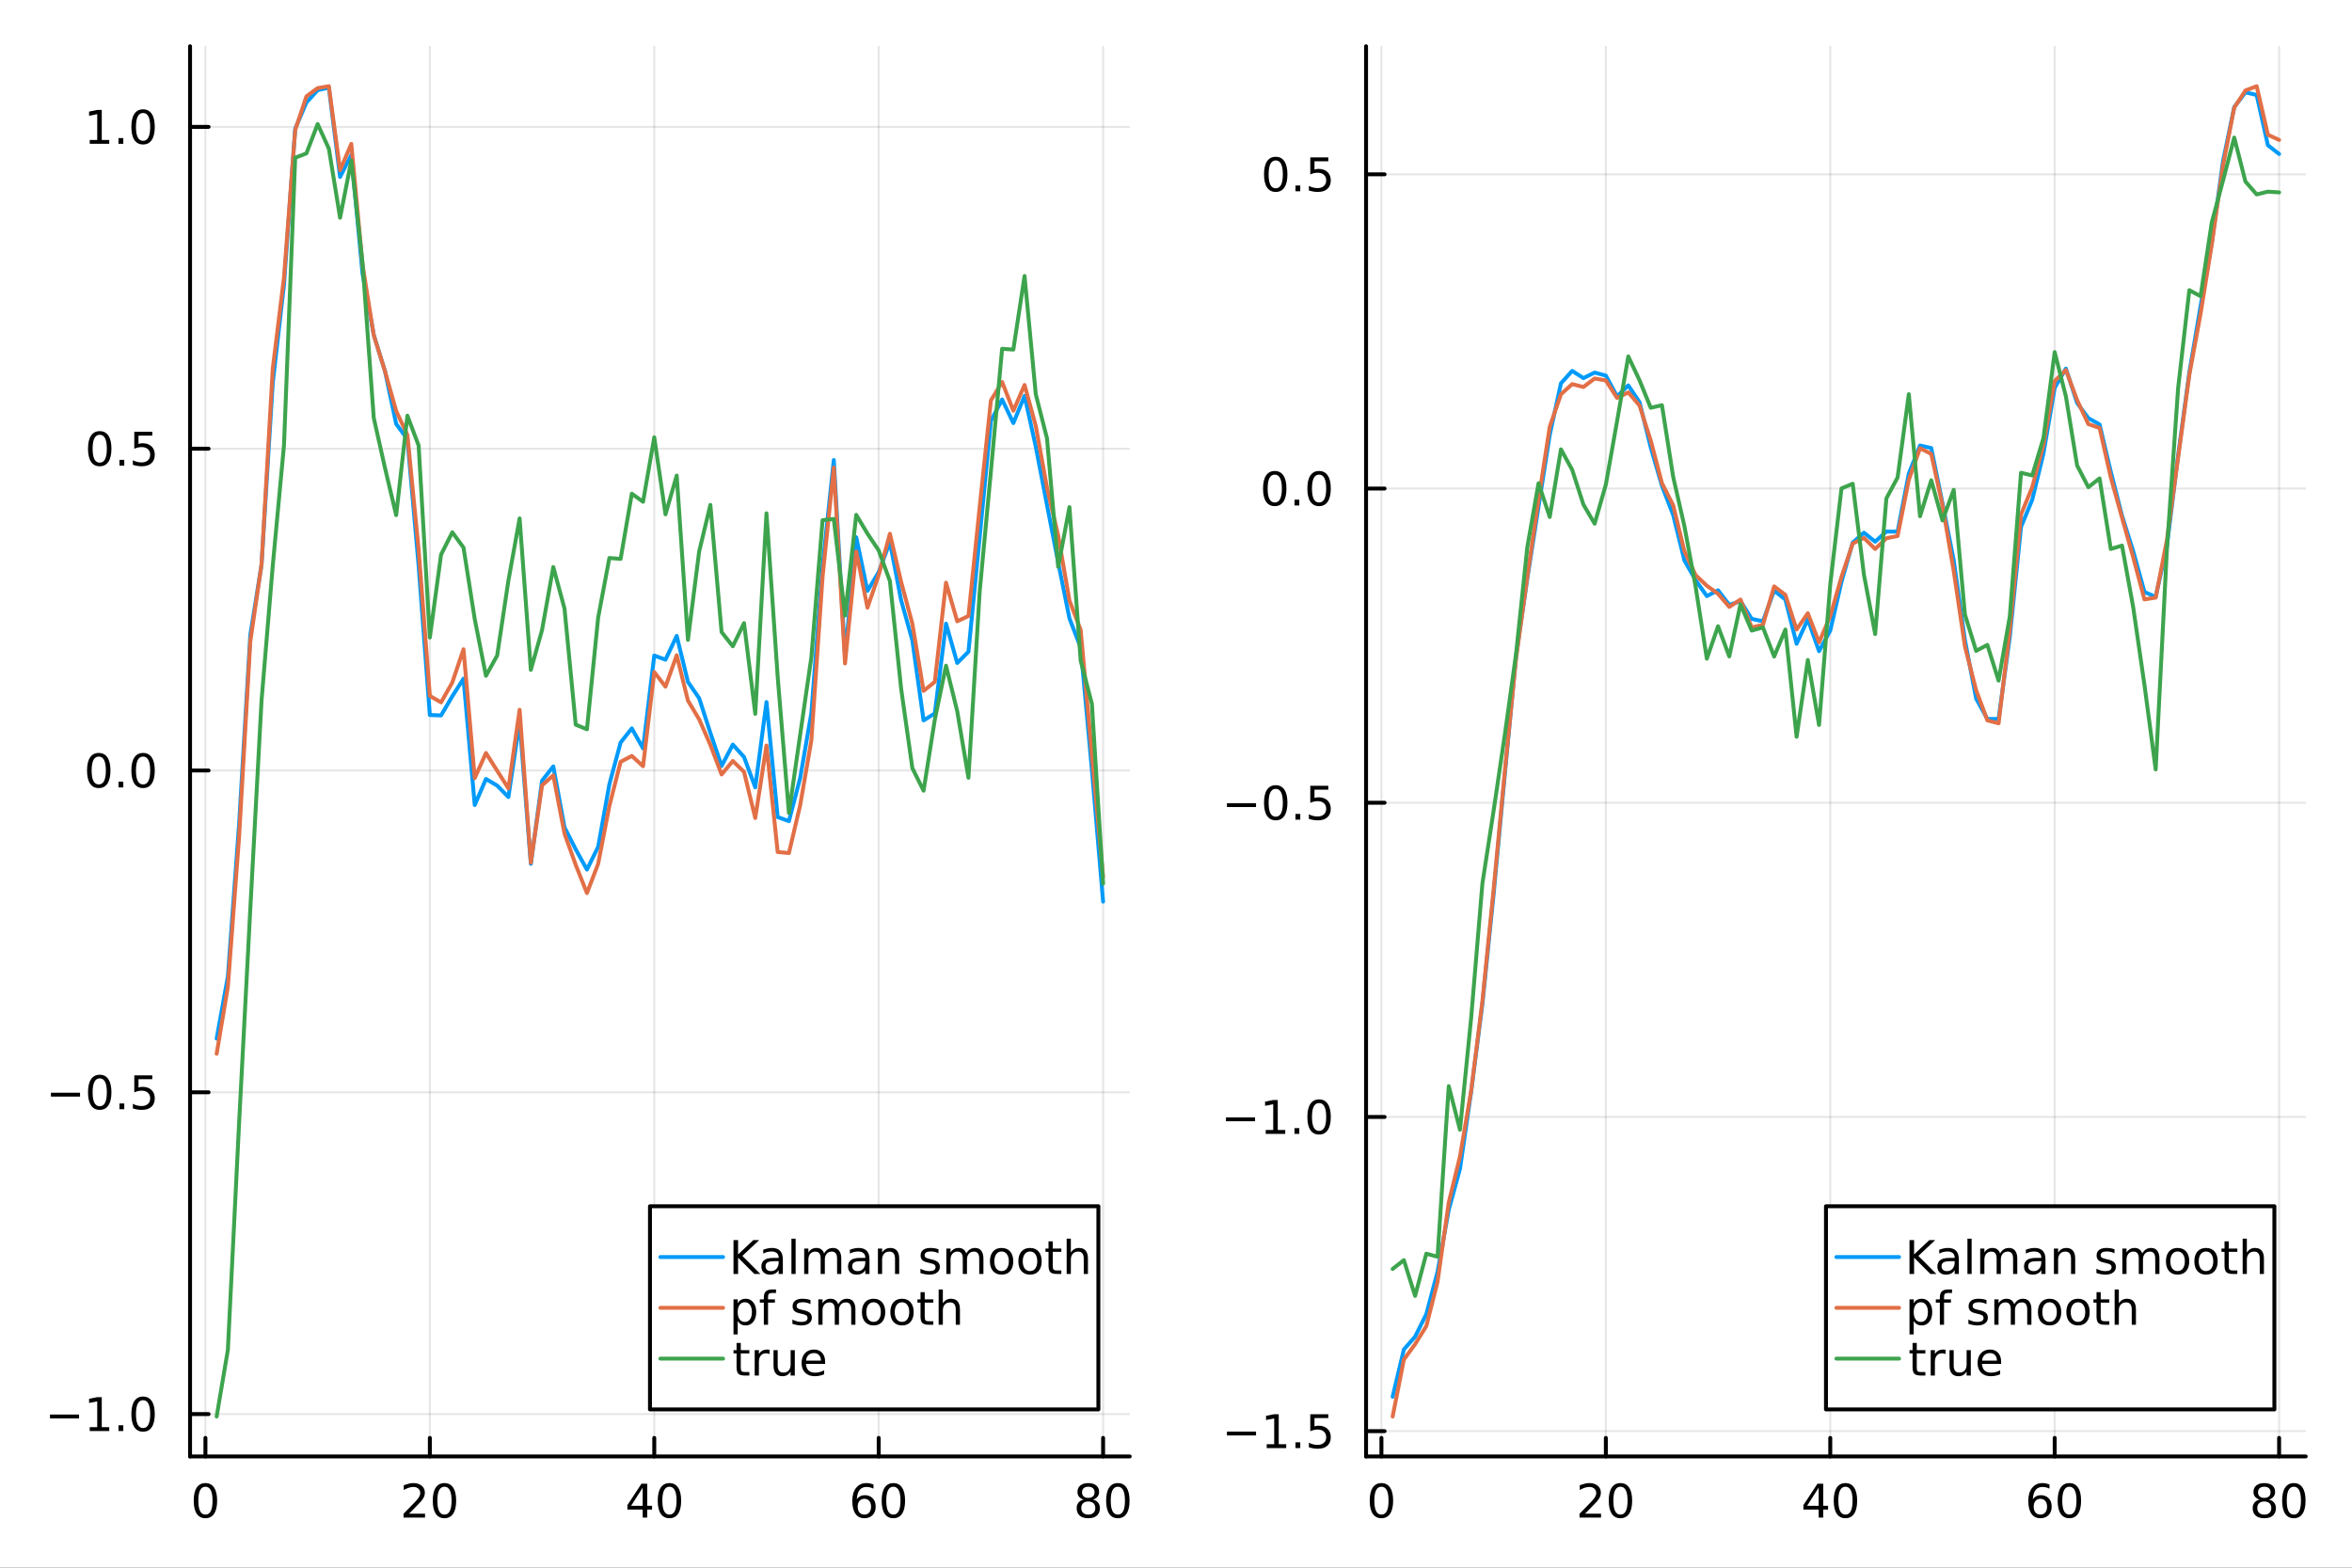 <?xml version="1.0" encoding="utf-8"?>
<svg xmlns="http://www.w3.org/2000/svg" xmlns:xlink="http://www.w3.org/1999/xlink" width="600" height="400" viewBox="0 0 2400 1600">
<rect x="0" y="0" width="2400" height="1600" fill="#333333" stroke="none"/>
<defs>
  <clipPath id="clip850">
    <rect x="0" y="0" width="2400" height="1600"/>
  </clipPath>
</defs>
<path clip-path="url(#clip850)" d="M0 1600 L2400 1600 L2400 0 L0 0  Z" fill="#ffffff" fill-rule="evenodd" fill-opacity="1"/>
<defs>
  <clipPath id="clip851">
    <rect x="480" y="0" width="1681" height="1600"/>
  </clipPath>
</defs>
<path clip-path="url(#clip850)" d="M193.936 1486.45 L1152.76 1486.45 L1152.76 47.244 L193.936 47.244  Z" fill="#ffffff" fill-rule="evenodd" fill-opacity="1"/>
<defs>
  <clipPath id="clip852">
    <rect x="193" y="47" width="960" height="1440"/>
  </clipPath>
</defs>
<polyline clip-path="url(#clip852)" style="stroke:#000000; stroke-linecap:round; stroke-linejoin:round; stroke-width:2; stroke-opacity:0.1; fill:none" points="209.622,1486.45 209.622,47.244 "/>
<polyline clip-path="url(#clip852)" style="stroke:#000000; stroke-linecap:round; stroke-linejoin:round; stroke-width:2; stroke-opacity:0.1; fill:none" points="438.622,1486.45 438.622,47.244 "/>
<polyline clip-path="url(#clip852)" style="stroke:#000000; stroke-linecap:round; stroke-linejoin:round; stroke-width:2; stroke-opacity:0.1; fill:none" points="667.621,1486.45 667.621,47.244 "/>
<polyline clip-path="url(#clip852)" style="stroke:#000000; stroke-linecap:round; stroke-linejoin:round; stroke-width:2; stroke-opacity:0.1; fill:none" points="896.62,1486.45 896.62,47.244 "/>
<polyline clip-path="url(#clip852)" style="stroke:#000000; stroke-linecap:round; stroke-linejoin:round; stroke-width:2; stroke-opacity:0.1; fill:none" points="1125.62,1486.45 1125.62,47.244 "/>
<polyline clip-path="url(#clip852)" style="stroke:#000000; stroke-linecap:round; stroke-linejoin:round; stroke-width:2; stroke-opacity:0.1; fill:none" points="193.936,1443.24 1152.76,1443.24 "/>
<polyline clip-path="url(#clip852)" style="stroke:#000000; stroke-linecap:round; stroke-linejoin:round; stroke-width:2; stroke-opacity:0.1; fill:none" points="193.936,1114.81 1152.76,1114.81 "/>
<polyline clip-path="url(#clip852)" style="stroke:#000000; stroke-linecap:round; stroke-linejoin:round; stroke-width:2; stroke-opacity:0.1; fill:none" points="193.936,786.372 1152.76,786.372 "/>
<polyline clip-path="url(#clip852)" style="stroke:#000000; stroke-linecap:round; stroke-linejoin:round; stroke-width:2; stroke-opacity:0.1; fill:none" points="193.936,457.938 1152.76,457.938 "/>
<polyline clip-path="url(#clip852)" style="stroke:#000000; stroke-linecap:round; stroke-linejoin:round; stroke-width:2; stroke-opacity:0.1; fill:none" points="193.936,129.504 1152.76,129.504 "/>
<polyline clip-path="url(#clip850)" style="stroke:#000000; stroke-linecap:round; stroke-linejoin:round; stroke-width:4; stroke-opacity:1; fill:none" points="193.936,1486.45 1152.76,1486.45 "/>
<polyline clip-path="url(#clip850)" style="stroke:#000000; stroke-linecap:round; stroke-linejoin:round; stroke-width:4; stroke-opacity:1; fill:none" points="209.622,1486.45 209.622,1467.55 "/>
<polyline clip-path="url(#clip850)" style="stroke:#000000; stroke-linecap:round; stroke-linejoin:round; stroke-width:4; stroke-opacity:1; fill:none" points="438.622,1486.45 438.622,1467.55 "/>
<polyline clip-path="url(#clip850)" style="stroke:#000000; stroke-linecap:round; stroke-linejoin:round; stroke-width:4; stroke-opacity:1; fill:none" points="667.621,1486.45 667.621,1467.55 "/>
<polyline clip-path="url(#clip850)" style="stroke:#000000; stroke-linecap:round; stroke-linejoin:round; stroke-width:4; stroke-opacity:1; fill:none" points="896.62,1486.45 896.62,1467.55 "/>
<polyline clip-path="url(#clip850)" style="stroke:#000000; stroke-linecap:round; stroke-linejoin:round; stroke-width:4; stroke-opacity:1; fill:none" points="1125.62,1486.45 1125.62,1467.55 "/>
<path clip-path="url(#clip850)" d="M209.622 1517.37 Q206.011 1517.37 204.183 1520.93 Q202.377 1524.47 202.377 1531.6 Q202.377 1538.71 204.183 1542.27 Q206.011 1545.82 209.622 1545.82 Q213.257 1545.82 215.062 1542.27 Q216.891 1538.71 216.891 1531.6 Q216.891 1524.47 215.062 1520.93 Q213.257 1517.37 209.622 1517.37 M209.622 1513.66 Q215.433 1513.66 218.488 1518.27 Q221.567 1522.85 221.567 1531.6 Q221.567 1540.33 218.488 1544.94 Q215.433 1549.52 209.622 1549.52 Q203.812 1549.52 200.734 1544.94 Q197.678 1540.33 197.678 1531.6 Q197.678 1522.85 200.734 1518.27 Q203.812 1513.66 209.622 1513.66 Z" fill="#000000" fill-rule="nonzero" fill-opacity="1" /><path clip-path="url(#clip850)" d="M417.395 1544.91 L433.714 1544.91 L433.714 1548.85 L411.77 1548.85 L411.77 1544.91 Q414.432 1542.16 419.015 1537.53 Q423.622 1532.88 424.802 1531.53 Q427.048 1529.01 427.927 1527.27 Q428.83 1525.51 428.83 1523.82 Q428.83 1521.07 426.886 1519.33 Q424.964 1517.6 421.863 1517.6 Q419.663 1517.6 417.21 1518.36 Q414.779 1519.13 412.001 1520.68 L412.001 1515.95 Q414.826 1514.82 417.279 1514.24 Q419.733 1513.66 421.77 1513.66 Q427.14 1513.66 430.335 1516.35 Q433.529 1519.03 433.529 1523.52 Q433.529 1525.65 432.719 1527.57 Q431.932 1529.47 429.825 1532.07 Q429.247 1532.74 426.145 1535.95 Q423.043 1539.15 417.395 1544.91 Z" fill="#000000" fill-rule="nonzero" fill-opacity="1" /><path clip-path="url(#clip850)" d="M453.529 1517.37 Q449.918 1517.37 448.089 1520.93 Q446.284 1524.47 446.284 1531.6 Q446.284 1538.71 448.089 1542.27 Q449.918 1545.82 453.529 1545.82 Q457.163 1545.82 458.969 1542.27 Q460.798 1538.71 460.798 1531.6 Q460.798 1524.47 458.969 1520.93 Q457.163 1517.37 453.529 1517.37 M453.529 1513.66 Q459.339 1513.66 462.395 1518.27 Q465.473 1522.85 465.473 1531.6 Q465.473 1540.33 462.395 1544.94 Q459.339 1549.52 453.529 1549.52 Q447.719 1549.52 444.64 1544.94 Q441.585 1540.33 441.585 1531.6 Q441.585 1522.85 444.64 1518.27 Q447.719 1513.66 453.529 1513.66 Z" fill="#000000" fill-rule="nonzero" fill-opacity="1" /><path clip-path="url(#clip850)" d="M655.792 1518.36 L643.987 1536.81 L655.792 1536.81 L655.792 1518.36 M654.565 1514.29 L660.445 1514.29 L660.445 1536.81 L665.376 1536.81 L665.376 1540.7 L660.445 1540.7 L660.445 1548.85 L655.792 1548.85 L655.792 1540.7 L640.191 1540.7 L640.191 1536.19 L654.565 1514.29 Z" fill="#000000" fill-rule="nonzero" fill-opacity="1" /><path clip-path="url(#clip850)" d="M683.107 1517.37 Q679.496 1517.37 677.667 1520.93 Q675.862 1524.47 675.862 1531.6 Q675.862 1538.71 677.667 1542.27 Q679.496 1545.82 683.107 1545.82 Q686.741 1545.82 688.547 1542.27 Q690.375 1538.71 690.375 1531.6 Q690.375 1524.47 688.547 1520.93 Q686.741 1517.37 683.107 1517.37 M683.107 1513.66 Q688.917 1513.66 691.973 1518.27 Q695.051 1522.85 695.051 1531.6 Q695.051 1540.33 691.973 1544.94 Q688.917 1549.52 683.107 1549.52 Q677.297 1549.52 674.218 1544.94 Q671.163 1540.33 671.163 1531.6 Q671.163 1522.85 674.218 1518.27 Q677.297 1513.66 683.107 1513.66 Z" fill="#000000" fill-rule="nonzero" fill-opacity="1" /><path clip-path="url(#clip850)" d="M882.025 1529.7 Q878.877 1529.7 877.025 1531.86 Q875.197 1534.01 875.197 1537.76 Q875.197 1541.49 877.025 1543.66 Q878.877 1545.82 882.025 1545.82 Q885.174 1545.82 887.002 1543.66 Q888.854 1541.49 888.854 1537.76 Q888.854 1534.01 887.002 1531.86 Q885.174 1529.7 882.025 1529.7 M891.308 1515.05 L891.308 1519.31 Q889.549 1518.48 887.743 1518.04 Q885.961 1517.6 884.201 1517.6 Q879.572 1517.6 877.118 1520.72 Q874.687 1523.85 874.34 1530.17 Q875.706 1528.15 877.766 1527.09 Q879.826 1526 882.303 1526 Q887.511 1526 890.521 1529.17 Q893.553 1532.32 893.553 1537.76 Q893.553 1543.08 890.405 1546.3 Q887.257 1549.52 882.025 1549.52 Q876.03 1549.52 872.859 1544.94 Q869.688 1540.33 869.688 1531.6 Q869.688 1523.41 873.576 1518.55 Q877.465 1513.66 884.016 1513.66 Q885.775 1513.66 887.558 1514.01 Q889.363 1514.36 891.308 1515.05 Z" fill="#000000" fill-rule="nonzero" fill-opacity="1" /><path clip-path="url(#clip850)" d="M911.609 1517.37 Q907.997 1517.37 906.169 1520.93 Q904.363 1524.47 904.363 1531.6 Q904.363 1538.71 906.169 1542.27 Q907.997 1545.82 911.609 1545.82 Q915.243 1545.82 917.048 1542.27 Q918.877 1538.71 918.877 1531.6 Q918.877 1524.47 917.048 1520.93 Q915.243 1517.37 911.609 1517.37 M911.609 1513.66 Q917.419 1513.66 920.474 1518.27 Q923.553 1522.85 923.553 1531.6 Q923.553 1540.33 920.474 1544.94 Q917.419 1549.52 911.609 1549.52 Q905.798 1549.52 902.72 1544.94 Q899.664 1540.33 899.664 1531.6 Q899.664 1522.85 902.72 1518.27 Q905.798 1513.66 911.609 1513.66 Z" fill="#000000" fill-rule="nonzero" fill-opacity="1" /><path clip-path="url(#clip850)" d="M1110.49 1532.44 Q1107.16 1532.44 1105.24 1534.22 Q1103.34 1536 1103.34 1539.13 Q1103.34 1542.25 1105.24 1544.03 Q1107.16 1545.82 1110.49 1545.82 Q1113.83 1545.82 1115.75 1544.03 Q1117.67 1542.23 1117.67 1539.13 Q1117.67 1536 1115.75 1534.22 Q1113.85 1532.44 1110.49 1532.44 M1105.82 1530.45 Q1102.81 1529.7 1101.12 1527.64 Q1099.45 1525.58 1099.45 1522.62 Q1099.45 1518.48 1102.39 1516.07 Q1105.35 1513.66 1110.49 1513.66 Q1115.65 1513.66 1118.59 1516.07 Q1121.53 1518.48 1121.53 1522.62 Q1121.53 1525.58 1119.84 1527.64 Q1118.18 1529.7 1115.19 1530.45 Q1118.57 1531.23 1120.45 1533.52 Q1122.34 1535.82 1122.34 1539.13 Q1122.34 1544.15 1119.27 1546.83 Q1116.21 1549.52 1110.49 1549.52 Q1104.77 1549.52 1101.7 1546.83 Q1098.64 1544.15 1098.64 1539.13 Q1098.64 1535.82 1100.54 1533.52 Q1102.44 1531.23 1105.82 1530.45 M1104.1 1523.06 Q1104.1 1525.75 1105.77 1527.25 Q1107.46 1528.76 1110.49 1528.76 Q1113.5 1528.76 1115.19 1527.25 Q1116.9 1525.75 1116.9 1523.06 Q1116.9 1520.38 1115.19 1518.87 Q1113.5 1517.37 1110.49 1517.37 Q1107.46 1517.37 1105.77 1518.87 Q1104.1 1520.38 1104.1 1523.06 Z" fill="#000000" fill-rule="nonzero" fill-opacity="1" /><path clip-path="url(#clip850)" d="M1140.65 1517.37 Q1137.04 1517.37 1135.21 1520.93 Q1133.41 1524.47 1133.41 1531.6 Q1133.41 1538.71 1135.21 1542.27 Q1137.04 1545.82 1140.65 1545.82 Q1144.29 1545.82 1146.09 1542.27 Q1147.92 1538.71 1147.92 1531.6 Q1147.92 1524.47 1146.09 1520.93 Q1144.29 1517.37 1140.65 1517.37 M1140.65 1513.66 Q1146.46 1513.66 1149.52 1518.27 Q1152.6 1522.85 1152.6 1531.6 Q1152.6 1540.33 1149.52 1544.94 Q1146.46 1549.52 1140.65 1549.52 Q1134.84 1549.52 1131.77 1544.94 Q1128.71 1540.33 1128.71 1531.6 Q1128.71 1522.85 1131.77 1518.27 Q1134.84 1513.66 1140.65 1513.66 Z" fill="#000000" fill-rule="nonzero" fill-opacity="1" /><polyline clip-path="url(#clip850)" style="stroke:#000000; stroke-linecap:round; stroke-linejoin:round; stroke-width:4; stroke-opacity:1; fill:none" points="193.936,1486.45 193.936,47.244 "/>
<polyline clip-path="url(#clip850)" style="stroke:#000000; stroke-linecap:round; stroke-linejoin:round; stroke-width:4; stroke-opacity:1; fill:none" points="193.936,1443.24 212.834,1443.24 "/>
<polyline clip-path="url(#clip850)" style="stroke:#000000; stroke-linecap:round; stroke-linejoin:round; stroke-width:4; stroke-opacity:1; fill:none" points="193.936,1114.81 212.834,1114.81 "/>
<polyline clip-path="url(#clip850)" style="stroke:#000000; stroke-linecap:round; stroke-linejoin:round; stroke-width:4; stroke-opacity:1; fill:none" points="193.936,786.372 212.834,786.372 "/>
<polyline clip-path="url(#clip850)" style="stroke:#000000; stroke-linecap:round; stroke-linejoin:round; stroke-width:4; stroke-opacity:1; fill:none" points="193.936,457.938 212.834,457.938 "/>
<polyline clip-path="url(#clip850)" style="stroke:#000000; stroke-linecap:round; stroke-linejoin:round; stroke-width:4; stroke-opacity:1; fill:none" points="193.936,129.504 212.834,129.504 "/>
<path clip-path="url(#clip850)" d="M50.992 1443.69 L80.668 1443.69 L80.668 1447.63 L50.992 1447.63 L50.992 1443.69 Z" fill="#000000" fill-rule="nonzero" fill-opacity="1" /><path clip-path="url(#clip850)" d="M91.571 1456.58 L99.21 1456.58 L99.21 1430.22 L90.899 1431.88 L90.899 1427.63 L99.163 1425.96 L103.839 1425.96 L103.839 1456.58 L111.478 1456.58 L111.478 1460.52 L91.571 1460.52 L91.571 1456.58 Z" fill="#000000" fill-rule="nonzero" fill-opacity="1" /><path clip-path="url(#clip850)" d="M120.922 1454.64 L125.807 1454.64 L125.807 1460.52 L120.922 1460.52 L120.922 1454.64 Z" fill="#000000" fill-rule="nonzero" fill-opacity="1" /><path clip-path="url(#clip850)" d="M145.992 1429.04 Q142.381 1429.04 140.552 1432.6 Q138.746 1436.14 138.746 1443.27 Q138.746 1450.38 140.552 1453.95 Q142.381 1457.49 145.992 1457.49 Q149.626 1457.49 151.431 1453.95 Q153.26 1450.38 153.26 1443.27 Q153.26 1436.14 151.431 1432.6 Q149.626 1429.04 145.992 1429.04 M145.992 1425.33 Q151.802 1425.33 154.857 1429.94 Q157.936 1434.52 157.936 1443.27 Q157.936 1452 154.857 1456.61 Q151.802 1461.19 145.992 1461.19 Q140.181 1461.19 137.103 1456.61 Q134.047 1452 134.047 1443.27 Q134.047 1434.52 137.103 1429.94 Q140.181 1425.33 145.992 1425.33 Z" fill="#000000" fill-rule="nonzero" fill-opacity="1" /><path clip-path="url(#clip850)" d="M51.987 1115.26 L81.663 1115.26 L81.663 1119.19 L51.987 1119.19 L51.987 1115.26 Z" fill="#000000" fill-rule="nonzero" fill-opacity="1" /><path clip-path="url(#clip850)" d="M101.756 1100.6 Q98.145 1100.6 96.316 1104.17 Q94.51 1107.71 94.51 1114.84 Q94.51 1121.95 96.316 1125.51 Q98.145 1129.05 101.756 1129.05 Q105.39 1129.05 107.196 1125.51 Q109.024 1121.95 109.024 1114.84 Q109.024 1107.71 107.196 1104.17 Q105.39 1100.6 101.756 1100.6 M101.756 1096.9 Q107.566 1096.9 110.621 1101.51 Q113.7 1106.09 113.7 1114.84 Q113.7 1123.57 110.621 1128.17 Q107.566 1132.76 101.756 1132.76 Q95.946 1132.76 92.867 1128.17 Q89.811 1123.57 89.811 1114.84 Q89.811 1106.09 92.867 1101.51 Q95.946 1096.9 101.756 1096.9 Z" fill="#000000" fill-rule="nonzero" fill-opacity="1" /><path clip-path="url(#clip850)" d="M121.918 1126.21 L126.802 1126.21 L126.802 1132.09 L121.918 1132.09 L121.918 1126.21 Z" fill="#000000" fill-rule="nonzero" fill-opacity="1" /><path clip-path="url(#clip850)" d="M137.033 1097.53 L155.39 1097.53 L155.39 1101.46 L141.316 1101.46 L141.316 1109.93 Q142.334 1109.59 143.353 1109.42 Q144.371 1109.24 145.39 1109.24 Q151.177 1109.24 154.556 1112.41 Q157.936 1115.58 157.936 1121 Q157.936 1126.58 154.464 1129.68 Q150.992 1132.76 144.672 1132.76 Q142.496 1132.76 140.228 1132.39 Q137.982 1132.02 135.575 1131.28 L135.575 1126.58 Q137.658 1127.71 139.881 1128.27 Q142.103 1128.82 144.58 1128.82 Q148.584 1128.82 150.922 1126.72 Q153.26 1124.61 153.26 1121 Q153.26 1117.39 150.922 1115.28 Q148.584 1113.17 144.58 1113.17 Q142.705 1113.17 140.83 1113.59 Q138.978 1114.01 137.033 1114.89 L137.033 1097.53 Z" fill="#000000" fill-rule="nonzero" fill-opacity="1" /><path clip-path="url(#clip850)" d="M100.76 772.17 Q97.149 772.17 95.321 775.735 Q93.515 779.277 93.515 786.406 Q93.515 793.513 95.321 797.078 Q97.149 800.619 100.76 800.619 Q104.395 800.619 106.2 797.078 Q108.029 793.513 108.029 786.406 Q108.029 779.277 106.2 775.735 Q104.395 772.17 100.76 772.17 M100.76 768.467 Q106.571 768.467 109.626 773.073 Q112.705 777.657 112.705 786.406 Q112.705 795.133 109.626 799.74 Q106.571 804.323 100.76 804.323 Q94.95 804.323 91.871 799.74 Q88.816 795.133 88.816 786.406 Q88.816 777.657 91.871 773.073 Q94.95 768.467 100.76 768.467 Z" fill="#000000" fill-rule="nonzero" fill-opacity="1" /><path clip-path="url(#clip850)" d="M120.922 797.772 L125.807 797.772 L125.807 803.652 L120.922 803.652 L120.922 797.772 Z" fill="#000000" fill-rule="nonzero" fill-opacity="1" /><path clip-path="url(#clip850)" d="M145.992 772.17 Q142.381 772.17 140.552 775.735 Q138.746 779.277 138.746 786.406 Q138.746 793.513 140.552 797.078 Q142.381 800.619 145.992 800.619 Q149.626 800.619 151.431 797.078 Q153.26 793.513 153.26 786.406 Q153.26 779.277 151.431 775.735 Q149.626 772.17 145.992 772.17 M145.992 768.467 Q151.802 768.467 154.857 773.073 Q157.936 777.657 157.936 786.406 Q157.936 795.133 154.857 799.74 Q151.802 804.323 145.992 804.323 Q140.181 804.323 137.103 799.74 Q134.047 795.133 134.047 786.406 Q134.047 777.657 137.103 773.073 Q140.181 768.467 145.992 768.467 Z" fill="#000000" fill-rule="nonzero" fill-opacity="1" /><path clip-path="url(#clip850)" d="M101.756 443.737 Q98.145 443.737 96.316 447.302 Q94.51 450.843 94.51 457.973 Q94.51 465.079 96.316 468.644 Q98.145 472.186 101.756 472.186 Q105.39 472.186 107.196 468.644 Q109.024 465.079 109.024 457.973 Q109.024 450.843 107.196 447.302 Q105.39 443.737 101.756 443.737 M101.756 440.033 Q107.566 440.033 110.621 444.64 Q113.7 449.223 113.7 457.973 Q113.7 466.7 110.621 471.306 Q107.566 475.889 101.756 475.889 Q95.946 475.889 92.867 471.306 Q89.811 466.7 89.811 457.973 Q89.811 449.223 92.867 444.64 Q95.946 440.033 101.756 440.033 Z" fill="#000000" fill-rule="nonzero" fill-opacity="1" /><path clip-path="url(#clip850)" d="M121.918 469.338 L126.802 469.338 L126.802 475.218 L121.918 475.218 L121.918 469.338 Z" fill="#000000" fill-rule="nonzero" fill-opacity="1" /><path clip-path="url(#clip850)" d="M137.033 440.658 L155.39 440.658 L155.39 444.593 L141.316 444.593 L141.316 453.065 Q142.334 452.718 143.353 452.556 Q144.371 452.371 145.39 452.371 Q151.177 452.371 154.556 455.542 Q157.936 458.714 157.936 464.13 Q157.936 469.709 154.464 472.811 Q150.992 475.889 144.672 475.889 Q142.496 475.889 140.228 475.519 Q137.982 475.149 135.575 474.408 L135.575 469.709 Q137.658 470.843 139.881 471.399 Q142.103 471.954 144.58 471.954 Q148.584 471.954 150.922 469.848 Q153.26 467.741 153.26 464.13 Q153.26 460.519 150.922 458.413 Q148.584 456.306 144.58 456.306 Q142.705 456.306 140.83 456.723 Q138.978 457.139 137.033 458.019 L137.033 440.658 Z" fill="#000000" fill-rule="nonzero" fill-opacity="1" /><path clip-path="url(#clip850)" d="M91.571 142.849 L99.21 142.849 L99.21 116.484 L90.899 118.15 L90.899 113.891 L99.163 112.224 L103.839 112.224 L103.839 142.849 L111.478 142.849 L111.478 146.784 L91.571 146.784 L91.571 142.849 Z" fill="#000000" fill-rule="nonzero" fill-opacity="1" /><path clip-path="url(#clip850)" d="M120.922 140.905 L125.807 140.905 L125.807 146.784 L120.922 146.784 L120.922 140.905 Z" fill="#000000" fill-rule="nonzero" fill-opacity="1" /><path clip-path="url(#clip850)" d="M145.992 115.303 Q142.381 115.303 140.552 118.868 Q138.746 122.41 138.746 129.539 Q138.746 136.646 140.552 140.21 Q142.381 143.752 145.992 143.752 Q149.626 143.752 151.431 140.21 Q153.26 136.646 153.26 129.539 Q153.26 122.41 151.431 118.868 Q149.626 115.303 145.992 115.303 M145.992 111.599 Q151.802 111.599 154.857 116.206 Q157.936 120.789 157.936 129.539 Q157.936 138.266 154.857 142.872 Q151.802 147.456 145.992 147.456 Q140.181 147.456 137.103 142.872 Q134.047 138.266 134.047 129.539 Q134.047 120.789 137.103 116.206 Q140.181 111.599 145.992 111.599 Z" fill="#000000" fill-rule="nonzero" fill-opacity="1" /><polyline clip-path="url(#clip852)" style="stroke:#009af9; stroke-linecap:round; stroke-linejoin:round; stroke-width:4; stroke-opacity:1; fill:none" points="221.072,1060.02 232.522,996.671 243.972,841.206 255.422,648.01 266.872,576.447 278.322,390.891 289.772,290.749 301.222,131.338 312.672,104.598 324.122,91.979 335.572,89.43 347.022,180.555 358.472,158.144 369.922,279.147 381.372,341.814 392.822,378.751 404.272,432.664 415.722,448.301 427.172,577.475 438.622,729.754 450.072,730.162 461.522,710.612 472.972,692.661 484.422,821.629 495.872,795.019 507.321,801.81 518.771,813.468 530.221,736.608 541.671,881.681 553.121,796.812 564.571,782.229 576.021,844.367 587.471,866.892 598.921,887.516 610.371,864.274 621.821,800.381 633.271,757.849 644.721,743.402 656.171,763.812 667.621,669.034 679.071,673.28 690.521,649.009 701.971,695.989 713.421,712.592 724.871,748.013 736.321,781.782 747.771,759.95 759.221,772.605 770.671,803.601 782.121,716.552 793.571,833.928 805.021,838.055 816.47,794.146 827.92,727.799 839.37,577.487 850.82,469.527 862.27,669.794 873.72,548.315 885.17,603.049 896.62,583.907 908.07,553.271 919.52,612.607 930.97,653.624 942.42,735.254 953.87,728.156 965.32,636.508 976.77,676.642 988.22,665.127 999.67,548.131 1011.12,429.621 1022.57,407.707 1034.02,431.781 1045.47,404.061 1056.92,455.881 1068.37,515.421 1079.82,574.246 1091.27,631.092 1102.72,660.848 1114.17,785.586 1125.62,920.172 "/>
<polyline clip-path="url(#clip852)" style="stroke:#e26f46; stroke-linecap:round; stroke-linejoin:round; stroke-width:4; stroke-opacity:1; fill:none" points="221.072,1075.47 232.522,1007.05 243.972,854.254 255.422,654.611 266.872,576.006 278.322,376.27 289.772,283.232 301.222,132.746 312.672,98.361 324.122,89.943 335.572,87.976 347.022,173.733 358.472,146.847 369.922,270.1 381.372,342.086 392.822,378.753 404.272,419.49 415.722,443.947 427.172,560.976 438.622,710.259 450.072,716.84 461.522,696.546 472.972,662.669 484.422,794.131 495.872,768.521 507.321,786.63 518.771,804.615 530.221,724.399 541.671,880.491 553.121,801.554 564.571,791.313 576.021,850.777 587.471,882.74 598.921,911.469 610.371,881.593 621.821,822.506 633.271,777.548 644.721,771.506 656.171,781.987 667.621,685.942 679.071,700.757 690.521,668.76 701.971,715.003 713.421,734.153 724.871,760.292 736.321,790.432 747.771,776.656 759.221,787.779 770.671,834.905 782.121,760.86 793.571,869.571 805.021,870.645 816.47,821.967 827.92,755.636 839.37,588.574 850.82,477.194 862.27,677.107 873.72,562.847 885.17,620.156 896.62,586.876 908.07,544.773 919.52,593.847 930.97,636.584 942.42,705.139 953.87,695.881 965.32,594.676 976.77,634.082 988.22,628.723 999.67,517.513 1011.12,408.763 1022.57,389.849 1034.02,419.217 1045.47,392.922 1056.92,434.721 1068.37,497.887 1079.82,546.719 1091.27,612.877 1102.72,642.917 1114.17,770.069 1125.62,894.915 "/>
<polyline clip-path="url(#clip852)" style="stroke:#3da44d; stroke-linecap:round; stroke-linejoin:round; stroke-width:4; stroke-opacity:1; fill:none" points="221.072,1445.72 232.522,1377.74 243.972,1146.28 255.422,927.454 266.872,715.163 278.322,577.429 289.772,454.651 301.222,160.96 312.672,156.576 324.122,126.585 335.572,151.762 347.022,222.24 358.472,163.979 369.922,268.283 381.372,426.426 392.822,477.535 404.272,525.746 415.722,424.255 427.172,454.721 438.622,650.642 450.072,566.059 461.522,543.259 472.972,558.878 484.422,631.863 495.872,689.726 507.321,669.032 518.771,592.6 530.221,529.088 541.671,683.679 553.121,642.949 564.571,578.711 576.021,621.103 587.471,739.617 598.921,744.34 610.371,630.303 621.821,569.489 633.271,570.436 644.721,503.855 656.171,512.118 667.621,446.325 679.071,524.954 690.521,485.368 701.971,653.065 713.421,562.91 724.871,515.304 736.321,645.083 747.771,659.605 759.221,635.946 770.671,728.548 782.121,523.877 793.571,690.994 805.021,829.76 816.47,750.062 827.92,670.775 839.37,530.907 850.82,529.687 862.27,628.24 873.72,525.439 885.17,544.615 896.62,561.765 908.07,593.05 919.52,702.78 930.97,783.946 942.42,807.002 953.87,734.489 965.32,679.424 976.77,725.854 988.22,793.786 999.67,603.868 1011.12,481.141 1022.57,355.977 1034.02,356.805 1045.47,281.679 1056.92,402.368 1068.37,447.45 1079.82,578.561 1091.27,517.544 1102.72,674.286 1114.17,718.38 1125.62,901.818 "/>
<path clip-path="url(#clip850)" d="M663.249 1438.47 L1120.8 1438.47 L1120.8 1231.11 L663.249 1231.11  Z" fill="#ffffff" fill-rule="evenodd" fill-opacity="1"/>
<polyline clip-path="url(#clip850)" style="stroke:#000000; stroke-linecap:round; stroke-linejoin:round; stroke-width:4; stroke-opacity:1; fill:none" points="663.249,1438.47 1120.8,1438.47 1120.8,1231.11 663.249,1231.11 663.249,1438.47 "/>
<polyline clip-path="url(#clip850)" style="stroke:#009af9; stroke-linecap:round; stroke-linejoin:round; stroke-width:4; stroke-opacity:1; fill:none" points="673.902,1282.95 737.823,1282.95 "/>
<path clip-path="url(#clip850)" d="M748.477 1265.67 L753.153 1265.67 L753.153 1280.28 L768.662 1265.67 L774.681 1265.67 L757.528 1281.79 L775.907 1300.23 L769.75 1300.23 L753.153 1283.59 L753.153 1300.23 L748.477 1300.23 L748.477 1265.67 Z" fill="#000000" fill-rule="nonzero" fill-opacity="1" /><path clip-path="url(#clip850)" d="M790.329 1287.2 Q785.167 1287.2 783.176 1288.38 Q781.185 1289.56 781.185 1292.41 Q781.185 1294.68 782.667 1296.02 Q784.171 1297.34 786.741 1297.34 Q790.282 1297.34 792.412 1294.84 Q794.565 1292.32 794.565 1288.15 L794.565 1287.2 L790.329 1287.2 M798.824 1285.44 L798.824 1300.23 L794.565 1300.23 L794.565 1296.3 Q793.106 1298.66 790.93 1299.79 Q788.755 1300.91 785.606 1300.91 Q781.625 1300.91 779.264 1298.68 Q776.926 1296.44 776.926 1292.69 Q776.926 1288.31 779.843 1286.09 Q782.782 1283.87 788.592 1283.87 L794.565 1283.87 L794.565 1283.45 Q794.565 1280.51 792.62 1278.92 Q790.699 1277.29 787.204 1277.29 Q784.981 1277.29 782.875 1277.83 Q780.768 1278.36 778.824 1279.42 L778.824 1275.49 Q781.162 1274.59 783.361 1274.15 Q785.56 1273.68 787.643 1273.68 Q793.268 1273.68 796.046 1276.6 Q798.824 1279.52 798.824 1285.44 Z" fill="#000000" fill-rule="nonzero" fill-opacity="1" /><path clip-path="url(#clip850)" d="M807.597 1264.22 L811.856 1264.22 L811.856 1300.23 L807.597 1300.23 L807.597 1264.22 Z" fill="#000000" fill-rule="nonzero" fill-opacity="1" /><path clip-path="url(#clip850)" d="M840.953 1279.29 Q842.551 1276.42 844.773 1275.05 Q846.995 1273.68 850.004 1273.68 Q854.055 1273.68 856.254 1276.53 Q858.453 1279.35 858.453 1284.59 L858.453 1300.23 L854.171 1300.23 L854.171 1284.73 Q854.171 1281 852.851 1279.19 Q851.532 1277.39 848.824 1277.39 Q845.513 1277.39 843.592 1279.59 Q841.671 1281.79 841.671 1285.58 L841.671 1300.23 L837.389 1300.23 L837.389 1284.73 Q837.389 1280.98 836.069 1279.19 Q834.75 1277.39 831.995 1277.39 Q828.731 1277.39 826.81 1279.61 Q824.889 1281.81 824.889 1285.58 L824.889 1300.23 L820.606 1300.23 L820.606 1274.31 L824.889 1274.31 L824.889 1278.34 Q826.347 1275.95 828.384 1274.82 Q830.421 1273.68 833.222 1273.68 Q836.046 1273.68 838.014 1275.12 Q840.004 1276.55 840.953 1279.29 Z" fill="#000000" fill-rule="nonzero" fill-opacity="1" /><path clip-path="url(#clip850)" d="M878.731 1287.2 Q873.569 1287.2 871.578 1288.38 Q869.587 1289.56 869.587 1292.41 Q869.587 1294.68 871.069 1296.02 Q872.574 1297.34 875.143 1297.34 Q878.685 1297.34 880.814 1294.84 Q882.967 1292.32 882.967 1288.15 L882.967 1287.2 L878.731 1287.2 M887.226 1285.44 L887.226 1300.23 L882.967 1300.23 L882.967 1296.3 Q881.509 1298.66 879.333 1299.79 Q877.157 1300.91 874.009 1300.91 Q870.027 1300.91 867.666 1298.68 Q865.328 1296.44 865.328 1292.69 Q865.328 1288.31 868.245 1286.09 Q871.185 1283.87 876.995 1283.87 L882.967 1283.87 L882.967 1283.45 Q882.967 1280.51 881.023 1278.92 Q879.101 1277.29 875.606 1277.29 Q873.384 1277.29 871.277 1277.83 Q869.171 1278.36 867.226 1279.42 L867.226 1275.49 Q869.564 1274.59 871.763 1274.15 Q873.962 1273.68 876.046 1273.68 Q881.671 1273.68 884.448 1276.6 Q887.226 1279.52 887.226 1285.44 Z" fill="#000000" fill-rule="nonzero" fill-opacity="1" /><path clip-path="url(#clip850)" d="M917.55 1284.59 L917.55 1300.23 L913.291 1300.23 L913.291 1284.73 Q913.291 1281.04 911.856 1279.22 Q910.421 1277.39 907.55 1277.39 Q904.101 1277.39 902.11 1279.59 Q900.12 1281.79 900.12 1285.58 L900.12 1300.23 L895.837 1300.23 L895.837 1274.31 L900.12 1274.31 L900.12 1278.34 Q901.647 1276 903.708 1274.84 Q905.791 1273.68 908.499 1273.68 Q912.967 1273.68 915.258 1276.46 Q917.55 1279.22 917.55 1284.59 Z" fill="#000000" fill-rule="nonzero" fill-opacity="1" /><path clip-path="url(#clip850)" d="M957.643 1275.07 L957.643 1279.1 Q955.837 1278.17 953.893 1277.71 Q951.948 1277.25 949.865 1277.25 Q946.693 1277.25 945.096 1278.22 Q943.522 1279.19 943.522 1281.14 Q943.522 1282.62 944.656 1283.48 Q945.791 1284.31 949.217 1285.07 L950.675 1285.4 Q955.212 1286.37 957.11 1288.15 Q959.031 1289.91 959.031 1293.08 Q959.031 1296.69 956.161 1298.8 Q953.314 1300.91 948.314 1300.91 Q946.231 1300.91 943.962 1300.49 Q941.717 1300.1 939.217 1299.29 L939.217 1294.89 Q941.578 1296.11 943.869 1296.74 Q946.161 1297.34 948.406 1297.34 Q951.416 1297.34 953.036 1296.32 Q954.656 1295.28 954.656 1293.41 Q954.656 1291.67 953.476 1290.74 Q952.318 1289.82 948.36 1288.96 L946.879 1288.61 Q942.92 1287.78 941.161 1286.07 Q939.402 1284.33 939.402 1281.32 Q939.402 1277.67 941.994 1275.67 Q944.587 1273.68 949.356 1273.68 Q951.717 1273.68 953.8 1274.03 Q955.883 1274.38 957.643 1275.07 Z" fill="#000000" fill-rule="nonzero" fill-opacity="1" /><path clip-path="url(#clip850)" d="M985.999 1279.29 Q987.596 1276.42 989.818 1275.05 Q992.04 1273.68 995.05 1273.68 Q999.101 1273.68 1001.3 1276.53 Q1003.5 1279.35 1003.5 1284.59 L1003.5 1300.23 L999.216 1300.23 L999.216 1284.73 Q999.216 1281 997.897 1279.19 Q996.577 1277.39 993.869 1277.39 Q990.559 1277.39 988.638 1279.59 Q986.716 1281.79 986.716 1285.58 L986.716 1300.23 L982.434 1300.23 L982.434 1284.73 Q982.434 1280.98 981.115 1279.19 Q979.795 1277.39 977.041 1277.39 Q973.777 1277.39 971.855 1279.61 Q969.934 1281.81 969.934 1285.58 L969.934 1300.23 L965.652 1300.23 L965.652 1274.31 L969.934 1274.31 L969.934 1278.34 Q971.392 1275.95 973.429 1274.82 Q975.466 1273.68 978.267 1273.68 Q981.091 1273.68 983.059 1275.12 Q985.05 1276.55 985.999 1279.29 Z" fill="#000000" fill-rule="nonzero" fill-opacity="1" /><path clip-path="url(#clip850)" d="M1022.04 1277.29 Q1018.61 1277.29 1016.62 1279.98 Q1014.63 1282.64 1014.63 1287.29 Q1014.63 1291.95 1016.6 1294.63 Q1018.59 1297.29 1022.04 1297.29 Q1025.44 1297.29 1027.43 1294.61 Q1029.42 1291.92 1029.42 1287.29 Q1029.42 1282.69 1027.43 1280 Q1025.44 1277.29 1022.04 1277.29 M1022.04 1273.68 Q1027.6 1273.68 1030.77 1277.29 Q1033.94 1280.91 1033.94 1287.29 Q1033.94 1293.66 1030.77 1297.29 Q1027.6 1300.91 1022.04 1300.91 Q1016.46 1300.91 1013.29 1297.29 Q1010.14 1293.66 1010.14 1287.29 Q1010.14 1280.91 1013.29 1277.29 Q1016.46 1273.68 1022.04 1273.68 Z" fill="#000000" fill-rule="nonzero" fill-opacity="1" /><path clip-path="url(#clip850)" d="M1051.04 1277.29 Q1047.62 1277.29 1045.63 1279.98 Q1043.64 1282.64 1043.64 1287.29 Q1043.64 1291.95 1045.6 1294.63 Q1047.6 1297.29 1051.04 1297.29 Q1054.45 1297.29 1056.44 1294.61 Q1058.43 1291.92 1058.43 1287.29 Q1058.43 1282.69 1056.44 1280 Q1054.45 1277.29 1051.04 1277.29 M1051.04 1273.68 Q1056.6 1273.68 1059.77 1277.29 Q1062.94 1280.91 1062.94 1287.29 Q1062.94 1293.66 1059.77 1297.29 Q1056.6 1300.91 1051.04 1300.91 Q1045.47 1300.91 1042.29 1297.29 Q1039.15 1293.66 1039.15 1287.29 Q1039.15 1280.91 1042.29 1277.29 Q1045.47 1273.68 1051.04 1273.68 Z" fill="#000000" fill-rule="nonzero" fill-opacity="1" /><path clip-path="url(#clip850)" d="M1074.22 1266.95 L1074.22 1274.31 L1082.99 1274.31 L1082.99 1277.62 L1074.22 1277.62 L1074.22 1291.69 Q1074.22 1294.86 1075.07 1295.77 Q1075.95 1296.67 1078.61 1296.67 L1082.99 1296.67 L1082.99 1300.23 L1078.61 1300.23 Q1073.68 1300.23 1071.81 1298.41 Q1069.93 1296.55 1069.93 1291.69 L1069.93 1277.62 L1066.81 1277.62 L1066.81 1274.31 L1069.93 1274.31 L1069.93 1266.95 L1074.22 1266.95 Z" fill="#000000" fill-rule="nonzero" fill-opacity="1" /><path clip-path="url(#clip850)" d="M1110.14 1284.59 L1110.14 1300.23 L1105.88 1300.23 L1105.88 1284.73 Q1105.88 1281.04 1104.45 1279.22 Q1103.01 1277.39 1100.14 1277.39 Q1096.69 1277.39 1094.7 1279.59 Q1092.71 1281.79 1092.71 1285.58 L1092.71 1300.23 L1088.43 1300.23 L1088.43 1264.22 L1092.71 1264.22 L1092.71 1278.34 Q1094.24 1276 1096.3 1274.84 Q1098.38 1273.68 1101.09 1273.68 Q1105.56 1273.68 1107.85 1276.46 Q1110.14 1279.22 1110.14 1284.59 Z" fill="#000000" fill-rule="nonzero" fill-opacity="1" /><polyline clip-path="url(#clip850)" style="stroke:#e26f46; stroke-linecap:round; stroke-linejoin:round; stroke-width:4; stroke-opacity:1; fill:none" points="673.902,1334.79 737.823,1334.79 "/>
<path clip-path="url(#clip850)" d="M752.759 1348.19 L752.759 1361.94 L748.477 1361.94 L748.477 1326.15 L752.759 1326.15 L752.759 1330.08 Q754.102 1327.77 756.139 1326.66 Q758.199 1325.52 761.046 1325.52 Q765.769 1325.52 768.708 1329.27 Q771.671 1333.02 771.671 1339.13 Q771.671 1345.25 768.708 1349 Q765.769 1352.75 761.046 1352.75 Q758.199 1352.75 756.139 1351.63 Q754.102 1350.5 752.759 1348.19 M767.25 1339.13 Q767.25 1334.44 765.306 1331.77 Q763.384 1329.09 760.005 1329.09 Q756.625 1329.09 754.681 1331.77 Q752.759 1334.44 752.759 1339.13 Q752.759 1343.83 754.681 1346.52 Q756.625 1349.18 760.005 1349.18 Q763.384 1349.18 765.306 1346.52 Q767.25 1343.83 767.25 1339.13 Z" fill="#000000" fill-rule="nonzero" fill-opacity="1" /><path clip-path="url(#clip850)" d="M791.856 1316.06 L791.856 1319.6 L787.782 1319.6 Q785.491 1319.6 784.588 1320.52 Q783.708 1321.45 783.708 1323.86 L783.708 1326.15 L790.722 1326.15 L790.722 1329.46 L783.708 1329.46 L783.708 1352.07 L779.426 1352.07 L779.426 1329.46 L775.352 1329.46 L775.352 1326.15 L779.426 1326.15 L779.426 1324.34 Q779.426 1320.01 781.44 1318.05 Q783.454 1316.06 787.829 1316.06 L791.856 1316.06 Z" fill="#000000" fill-rule="nonzero" fill-opacity="1" /><path clip-path="url(#clip850)" d="M827.018 1326.91 L827.018 1330.94 Q825.213 1330.01 823.268 1329.55 Q821.324 1329.09 819.24 1329.09 Q816.069 1329.09 814.472 1330.06 Q812.898 1331.03 812.898 1332.98 Q812.898 1334.46 814.032 1335.32 Q815.166 1336.15 818.592 1336.91 L820.051 1337.24 Q824.588 1338.21 826.486 1339.99 Q828.407 1341.75 828.407 1344.92 Q828.407 1348.53 825.537 1350.64 Q822.69 1352.75 817.69 1352.75 Q815.606 1352.75 813.338 1352.33 Q811.092 1351.94 808.592 1351.13 L808.592 1346.73 Q810.953 1347.95 813.245 1348.58 Q815.537 1349.18 817.782 1349.18 Q820.791 1349.18 822.412 1348.16 Q824.032 1347.12 824.032 1345.25 Q824.032 1343.51 822.852 1342.58 Q821.694 1341.66 817.736 1340.8 L816.254 1340.45 Q812.296 1339.62 810.537 1337.91 Q808.778 1336.17 808.778 1333.16 Q808.778 1329.51 811.37 1327.51 Q813.963 1325.52 818.731 1325.52 Q821.092 1325.52 823.176 1325.87 Q825.259 1326.22 827.018 1326.91 Z" fill="#000000" fill-rule="nonzero" fill-opacity="1" /><path clip-path="url(#clip850)" d="M855.375 1331.13 Q856.972 1328.26 859.194 1326.89 Q861.416 1325.52 864.425 1325.52 Q868.476 1325.52 870.675 1328.37 Q872.874 1331.19 872.874 1336.43 L872.874 1352.07 L868.592 1352.07 L868.592 1336.57 Q868.592 1332.84 867.273 1331.03 Q865.953 1329.23 863.245 1329.23 Q859.935 1329.23 858.013 1331.43 Q856.092 1333.63 856.092 1337.42 L856.092 1352.07 L851.81 1352.07 L851.81 1336.57 Q851.81 1332.82 850.49 1331.03 Q849.171 1329.23 846.416 1329.23 Q843.152 1329.23 841.231 1331.45 Q839.31 1333.65 839.31 1337.42 L839.31 1352.07 L835.027 1352.07 L835.027 1326.15 L839.31 1326.15 L839.31 1330.18 Q840.768 1327.79 842.805 1326.66 Q844.842 1325.52 847.643 1325.52 Q850.467 1325.52 852.435 1326.96 Q854.425 1328.39 855.375 1331.13 Z" fill="#000000" fill-rule="nonzero" fill-opacity="1" /><path clip-path="url(#clip850)" d="M891.416 1329.13 Q887.99 1329.13 885.999 1331.82 Q884.009 1334.48 884.009 1339.13 Q884.009 1343.79 885.976 1346.47 Q887.967 1349.13 891.416 1349.13 Q894.819 1349.13 896.809 1346.45 Q898.8 1343.76 898.8 1339.13 Q898.8 1334.53 896.809 1331.84 Q894.819 1329.13 891.416 1329.13 M891.416 1325.52 Q896.972 1325.52 900.143 1329.13 Q903.314 1332.75 903.314 1339.13 Q903.314 1345.5 900.143 1349.13 Q896.972 1352.75 891.416 1352.75 Q885.837 1352.75 882.666 1349.13 Q879.518 1345.5 879.518 1339.13 Q879.518 1332.75 882.666 1329.13 Q885.837 1325.52 891.416 1325.52 Z" fill="#000000" fill-rule="nonzero" fill-opacity="1" /><path clip-path="url(#clip850)" d="M920.42 1329.13 Q916.995 1329.13 915.004 1331.82 Q913.013 1334.48 913.013 1339.13 Q913.013 1343.79 914.981 1346.47 Q916.971 1349.13 920.42 1349.13 Q923.823 1349.13 925.814 1346.45 Q927.805 1343.76 927.805 1339.13 Q927.805 1334.53 925.814 1331.84 Q923.823 1329.13 920.42 1329.13 M920.42 1325.52 Q925.976 1325.52 929.147 1329.13 Q932.319 1332.75 932.319 1339.13 Q932.319 1345.5 929.147 1349.13 Q925.976 1352.75 920.42 1352.75 Q914.842 1352.75 911.671 1349.13 Q908.522 1345.5 908.522 1339.13 Q908.522 1332.75 911.671 1329.13 Q914.842 1325.52 920.42 1325.52 Z" fill="#000000" fill-rule="nonzero" fill-opacity="1" /><path clip-path="url(#clip850)" d="M943.592 1318.79 L943.592 1326.15 L952.365 1326.15 L952.365 1329.46 L943.592 1329.46 L943.592 1343.53 Q943.592 1346.7 944.448 1347.61 Q945.328 1348.51 947.99 1348.51 L952.365 1348.51 L952.365 1352.07 L947.99 1352.07 Q943.059 1352.07 941.184 1350.25 Q939.309 1348.39 939.309 1343.53 L939.309 1329.46 L936.184 1329.46 L936.184 1326.15 L939.309 1326.15 L939.309 1318.79 L943.592 1318.79 Z" fill="#000000" fill-rule="nonzero" fill-opacity="1" /><path clip-path="url(#clip850)" d="M979.517 1336.43 L979.517 1352.07 L975.258 1352.07 L975.258 1336.57 Q975.258 1332.88 973.823 1331.06 Q972.388 1329.23 969.517 1329.23 Q966.068 1329.23 964.078 1331.43 Q962.087 1333.63 962.087 1337.42 L962.087 1352.07 L957.805 1352.07 L957.805 1316.06 L962.087 1316.06 L962.087 1330.18 Q963.615 1327.84 965.675 1326.68 Q967.758 1325.52 970.467 1325.52 Q974.934 1325.52 977.226 1328.3 Q979.517 1331.06 979.517 1336.43 Z" fill="#000000" fill-rule="nonzero" fill-opacity="1" /><polyline clip-path="url(#clip850)" style="stroke:#3da44d; stroke-linecap:round; stroke-linejoin:round; stroke-width:4; stroke-opacity:1; fill:none" points="673.902,1386.63 737.823,1386.63 "/>
<path clip-path="url(#clip850)" d="M755.884 1370.63 L755.884 1377.99 L764.657 1377.99 L764.657 1381.3 L755.884 1381.3 L755.884 1395.37 Q755.884 1398.54 756.741 1399.45 Q757.62 1400.35 760.282 1400.35 L764.657 1400.35 L764.657 1403.91 L760.282 1403.91 Q755.352 1403.91 753.477 1402.09 Q751.602 1400.23 751.602 1395.37 L751.602 1381.3 L748.477 1381.3 L748.477 1377.99 L751.602 1377.99 L751.602 1370.63 L755.884 1370.63 Z" fill="#000000" fill-rule="nonzero" fill-opacity="1" /><path clip-path="url(#clip850)" d="M785.282 1381.97 Q784.565 1381.55 783.708 1381.37 Q782.875 1381.16 781.856 1381.16 Q778.245 1381.16 776.301 1383.52 Q774.38 1385.86 774.38 1390.26 L774.38 1403.91 L770.097 1403.91 L770.097 1377.99 L774.38 1377.99 L774.38 1382.02 Q775.722 1379.66 777.875 1378.52 Q780.028 1377.36 783.106 1377.36 Q783.546 1377.36 784.079 1377.43 Q784.611 1377.48 785.259 1377.6 L785.282 1381.97 Z" fill="#000000" fill-rule="nonzero" fill-opacity="1" /><path clip-path="url(#clip850)" d="M789.31 1393.68 L789.31 1377.99 L793.569 1377.99 L793.569 1393.52 Q793.569 1397.2 795.004 1399.05 Q796.44 1400.88 799.31 1400.88 Q802.759 1400.88 804.75 1398.68 Q806.764 1396.48 806.764 1392.69 L806.764 1377.99 L811.023 1377.99 L811.023 1403.91 L806.764 1403.91 L806.764 1399.93 Q805.213 1402.29 803.153 1403.45 Q801.116 1404.59 798.407 1404.59 Q793.94 1404.59 791.625 1401.81 Q789.31 1399.03 789.31 1393.68 M800.028 1377.36 L800.028 1377.36 Z" fill="#000000" fill-rule="nonzero" fill-opacity="1" /><path clip-path="url(#clip850)" d="M841.972 1389.89 L841.972 1391.97 L822.389 1391.97 Q822.666 1396.37 825.027 1398.68 Q827.412 1400.97 831.648 1400.97 Q834.101 1400.97 836.393 1400.37 Q838.708 1399.77 840.976 1398.57 L840.976 1402.59 Q838.685 1403.57 836.277 1404.08 Q833.87 1404.59 831.393 1404.59 Q825.19 1404.59 821.555 1400.97 Q817.944 1397.36 817.944 1391.21 Q817.944 1384.84 821.37 1381.11 Q824.819 1377.36 830.652 1377.36 Q835.884 1377.36 838.916 1380.74 Q841.972 1384.1 841.972 1389.89 M837.713 1388.64 Q837.666 1385.14 835.745 1383.06 Q833.847 1380.97 830.699 1380.97 Q827.134 1380.97 824.981 1382.99 Q822.852 1385 822.527 1388.66 L837.713 1388.64 Z" fill="#000000" fill-rule="nonzero" fill-opacity="1" /><path clip-path="url(#clip850)" d="M1393.94 1486.45 L2352.76 1486.45 L2352.76 47.244 L1393.94 47.244  Z" fill="#ffffff" fill-rule="evenodd" fill-opacity="1"/>
<defs>
  <clipPath id="clip853">
    <rect x="1393" y="47" width="960" height="1440"/>
  </clipPath>
</defs>
<polyline clip-path="url(#clip853)" style="stroke:#000000; stroke-linecap:round; stroke-linejoin:round; stroke-width:2; stroke-opacity:0.1; fill:none" points="1409.62,1486.45 1409.62,47.244 "/>
<polyline clip-path="url(#clip853)" style="stroke:#000000; stroke-linecap:round; stroke-linejoin:round; stroke-width:2; stroke-opacity:0.1; fill:none" points="1638.62,1486.45 1638.62,47.244 "/>
<polyline clip-path="url(#clip853)" style="stroke:#000000; stroke-linecap:round; stroke-linejoin:round; stroke-width:2; stroke-opacity:0.1; fill:none" points="1867.62,1486.45 1867.62,47.244 "/>
<polyline clip-path="url(#clip853)" style="stroke:#000000; stroke-linecap:round; stroke-linejoin:round; stroke-width:2; stroke-opacity:0.1; fill:none" points="2096.62,1486.45 2096.62,47.244 "/>
<polyline clip-path="url(#clip853)" style="stroke:#000000; stroke-linecap:round; stroke-linejoin:round; stroke-width:2; stroke-opacity:0.1; fill:none" points="2325.62,1486.45 2325.62,47.244 "/>
<polyline clip-path="url(#clip853)" style="stroke:#000000; stroke-linecap:round; stroke-linejoin:round; stroke-width:2; stroke-opacity:0.1; fill:none" points="1393.94,1460.64 2352.76,1460.64 "/>
<polyline clip-path="url(#clip853)" style="stroke:#000000; stroke-linecap:round; stroke-linejoin:round; stroke-width:2; stroke-opacity:0.1; fill:none" points="1393.94,1139.97 2352.76,1139.97 "/>
<polyline clip-path="url(#clip853)" style="stroke:#000000; stroke-linecap:round; stroke-linejoin:round; stroke-width:2; stroke-opacity:0.1; fill:none" points="1393.94,819.29 2352.76,819.29 "/>
<polyline clip-path="url(#clip853)" style="stroke:#000000; stroke-linecap:round; stroke-linejoin:round; stroke-width:2; stroke-opacity:0.1; fill:none" points="1393.94,498.613 2352.76,498.613 "/>
<polyline clip-path="url(#clip853)" style="stroke:#000000; stroke-linecap:round; stroke-linejoin:round; stroke-width:2; stroke-opacity:0.1; fill:none" points="1393.94,177.935 2352.76,177.935 "/>
<polyline clip-path="url(#clip850)" style="stroke:#000000; stroke-linecap:round; stroke-linejoin:round; stroke-width:4; stroke-opacity:1; fill:none" points="1393.94,1486.45 2352.76,1486.45 "/>
<polyline clip-path="url(#clip850)" style="stroke:#000000; stroke-linecap:round; stroke-linejoin:round; stroke-width:4; stroke-opacity:1; fill:none" points="1409.62,1486.45 1409.62,1467.55 "/>
<polyline clip-path="url(#clip850)" style="stroke:#000000; stroke-linecap:round; stroke-linejoin:round; stroke-width:4; stroke-opacity:1; fill:none" points="1638.62,1486.45 1638.62,1467.55 "/>
<polyline clip-path="url(#clip850)" style="stroke:#000000; stroke-linecap:round; stroke-linejoin:round; stroke-width:4; stroke-opacity:1; fill:none" points="1867.62,1486.45 1867.62,1467.55 "/>
<polyline clip-path="url(#clip850)" style="stroke:#000000; stroke-linecap:round; stroke-linejoin:round; stroke-width:4; stroke-opacity:1; fill:none" points="2096.62,1486.45 2096.62,1467.55 "/>
<polyline clip-path="url(#clip850)" style="stroke:#000000; stroke-linecap:round; stroke-linejoin:round; stroke-width:4; stroke-opacity:1; fill:none" points="2325.62,1486.45 2325.62,1467.55 "/>
<path clip-path="url(#clip850)" d="M1409.62 1517.37 Q1406.01 1517.37 1404.18 1520.93 Q1402.38 1524.47 1402.38 1531.6 Q1402.38 1538.71 1404.18 1542.27 Q1406.01 1545.82 1409.62 1545.82 Q1413.26 1545.82 1415.06 1542.27 Q1416.89 1538.71 1416.89 1531.6 Q1416.89 1524.47 1415.06 1520.93 Q1413.26 1517.37 1409.62 1517.37 M1409.62 1513.66 Q1415.43 1513.66 1418.49 1518.27 Q1421.57 1522.85 1421.57 1531.6 Q1421.57 1540.33 1418.49 1544.94 Q1415.43 1549.52 1409.62 1549.52 Q1403.81 1549.52 1400.73 1544.94 Q1397.68 1540.33 1397.68 1531.6 Q1397.68 1522.85 1400.73 1518.27 Q1403.81 1513.66 1409.62 1513.66 Z" fill="#000000" fill-rule="nonzero" fill-opacity="1" /><path clip-path="url(#clip850)" d="M1617.39 1544.91 L1633.71 1544.91 L1633.71 1548.85 L1611.77 1548.85 L1611.77 1544.91 Q1614.43 1542.16 1619.02 1537.53 Q1623.62 1532.88 1624.8 1531.53 Q1627.05 1529.01 1627.93 1527.27 Q1628.83 1525.51 1628.83 1523.82 Q1628.83 1521.07 1626.89 1519.33 Q1624.96 1517.6 1621.86 1517.6 Q1619.66 1517.6 1617.21 1518.36 Q1614.78 1519.13 1612 1520.68 L1612 1515.95 Q1614.83 1514.82 1617.28 1514.24 Q1619.73 1513.66 1621.77 1513.66 Q1627.14 1513.66 1630.33 1516.35 Q1633.53 1519.03 1633.53 1523.52 Q1633.53 1525.65 1632.72 1527.57 Q1631.93 1529.47 1629.83 1532.07 Q1629.25 1532.74 1626.14 1535.95 Q1623.04 1539.15 1617.39 1544.91 Z" fill="#000000" fill-rule="nonzero" fill-opacity="1" /><path clip-path="url(#clip850)" d="M1653.53 1517.37 Q1649.92 1517.37 1648.09 1520.93 Q1646.28 1524.47 1646.28 1531.6 Q1646.28 1538.71 1648.09 1542.27 Q1649.92 1545.82 1653.53 1545.82 Q1657.16 1545.82 1658.97 1542.27 Q1660.8 1538.71 1660.8 1531.6 Q1660.8 1524.47 1658.97 1520.93 Q1657.16 1517.37 1653.53 1517.37 M1653.53 1513.66 Q1659.34 1513.66 1662.39 1518.27 Q1665.47 1522.85 1665.47 1531.6 Q1665.47 1540.33 1662.39 1544.94 Q1659.34 1549.52 1653.53 1549.52 Q1647.72 1549.52 1644.64 1544.94 Q1641.58 1540.33 1641.58 1531.6 Q1641.58 1522.85 1644.64 1518.27 Q1647.72 1513.66 1653.53 1513.66 Z" fill="#000000" fill-rule="nonzero" fill-opacity="1" /><path clip-path="url(#clip850)" d="M1855.79 1518.36 L1843.99 1536.81 L1855.79 1536.81 L1855.79 1518.36 M1854.57 1514.29 L1860.45 1514.29 L1860.45 1536.81 L1865.38 1536.81 L1865.38 1540.7 L1860.45 1540.7 L1860.45 1548.85 L1855.79 1548.85 L1855.79 1540.7 L1840.19 1540.7 L1840.19 1536.19 L1854.57 1514.29 Z" fill="#000000" fill-rule="nonzero" fill-opacity="1" /><path clip-path="url(#clip850)" d="M1883.11 1517.37 Q1879.5 1517.37 1877.67 1520.93 Q1875.86 1524.47 1875.86 1531.6 Q1875.86 1538.71 1877.67 1542.27 Q1879.5 1545.82 1883.11 1545.82 Q1886.74 1545.82 1888.55 1542.27 Q1890.38 1538.71 1890.38 1531.6 Q1890.38 1524.47 1888.55 1520.93 Q1886.74 1517.37 1883.11 1517.37 M1883.11 1513.66 Q1888.92 1513.66 1891.97 1518.27 Q1895.05 1522.85 1895.05 1531.6 Q1895.05 1540.33 1891.97 1544.94 Q1888.92 1549.52 1883.11 1549.52 Q1877.3 1549.52 1874.22 1544.94 Q1871.16 1540.33 1871.16 1531.6 Q1871.16 1522.85 1874.22 1518.27 Q1877.3 1513.66 1883.11 1513.66 Z" fill="#000000" fill-rule="nonzero" fill-opacity="1" /><path clip-path="url(#clip850)" d="M2082.03 1529.7 Q2078.88 1529.7 2077.03 1531.86 Q2075.2 1534.01 2075.2 1537.76 Q2075.2 1541.49 2077.03 1543.66 Q2078.88 1545.82 2082.03 1545.82 Q2085.17 1545.82 2087 1543.66 Q2088.85 1541.49 2088.85 1537.76 Q2088.85 1534.01 2087 1531.86 Q2085.17 1529.7 2082.03 1529.7 M2091.31 1515.05 L2091.31 1519.31 Q2089.55 1518.48 2087.74 1518.04 Q2085.96 1517.6 2084.2 1517.6 Q2079.57 1517.6 2077.12 1520.72 Q2074.69 1523.85 2074.34 1530.17 Q2075.71 1528.15 2077.77 1527.09 Q2079.83 1526 2082.3 1526 Q2087.51 1526 2090.52 1529.17 Q2093.55 1532.32 2093.55 1537.76 Q2093.55 1543.08 2090.4 1546.3 Q2087.26 1549.52 2082.03 1549.52 Q2076.03 1549.52 2072.86 1544.94 Q2069.69 1540.33 2069.69 1531.6 Q2069.69 1523.41 2073.58 1518.55 Q2077.47 1513.66 2084.02 1513.66 Q2085.78 1513.66 2087.56 1514.01 Q2089.36 1514.36 2091.31 1515.05 Z" fill="#000000" fill-rule="nonzero" fill-opacity="1" /><path clip-path="url(#clip850)" d="M2111.61 1517.37 Q2108 1517.37 2106.17 1520.93 Q2104.36 1524.47 2104.36 1531.6 Q2104.36 1538.71 2106.17 1542.27 Q2108 1545.82 2111.61 1545.82 Q2115.24 1545.82 2117.05 1542.27 Q2118.88 1538.71 2118.88 1531.6 Q2118.88 1524.47 2117.05 1520.93 Q2115.24 1517.37 2111.61 1517.37 M2111.61 1513.66 Q2117.42 1513.66 2120.47 1518.27 Q2123.55 1522.85 2123.55 1531.6 Q2123.55 1540.33 2120.47 1544.94 Q2117.42 1549.52 2111.61 1549.52 Q2105.8 1549.52 2102.72 1544.94 Q2099.66 1540.33 2099.66 1531.6 Q2099.66 1522.85 2102.72 1518.27 Q2105.8 1513.66 2111.61 1513.66 Z" fill="#000000" fill-rule="nonzero" fill-opacity="1" /><path clip-path="url(#clip850)" d="M2310.49 1532.44 Q2307.16 1532.44 2305.24 1534.22 Q2303.34 1536 2303.34 1539.13 Q2303.34 1542.25 2305.24 1544.03 Q2307.16 1545.82 2310.49 1545.82 Q2313.83 1545.82 2315.75 1544.03 Q2317.67 1542.23 2317.67 1539.13 Q2317.67 1536 2315.75 1534.22 Q2313.85 1532.44 2310.49 1532.44 M2305.82 1530.45 Q2302.81 1529.7 2301.12 1527.64 Q2299.45 1525.58 2299.45 1522.62 Q2299.45 1518.48 2302.39 1516.07 Q2305.35 1513.66 2310.49 1513.66 Q2315.65 1513.66 2318.59 1516.07 Q2321.53 1518.48 2321.53 1522.62 Q2321.53 1525.58 2319.84 1527.64 Q2318.18 1529.7 2315.19 1530.45 Q2318.57 1531.23 2320.45 1533.52 Q2322.34 1535.82 2322.34 1539.13 Q2322.34 1544.15 2319.27 1546.83 Q2316.21 1549.52 2310.49 1549.52 Q2304.77 1549.52 2301.7 1546.83 Q2298.64 1544.15 2298.64 1539.13 Q2298.64 1535.82 2300.54 1533.52 Q2302.44 1531.23 2305.82 1530.45 M2304.1 1523.06 Q2304.1 1525.75 2305.77 1527.25 Q2307.46 1528.76 2310.49 1528.76 Q2313.5 1528.76 2315.19 1527.25 Q2316.9 1525.75 2316.9 1523.06 Q2316.9 1520.38 2315.19 1518.87 Q2313.5 1517.37 2310.49 1517.37 Q2307.46 1517.37 2305.77 1518.87 Q2304.1 1520.38 2304.1 1523.06 Z" fill="#000000" fill-rule="nonzero" fill-opacity="1" /><path clip-path="url(#clip850)" d="M2340.65 1517.37 Q2337.04 1517.37 2335.21 1520.93 Q2333.41 1524.47 2333.41 1531.6 Q2333.41 1538.71 2335.21 1542.27 Q2337.04 1545.82 2340.65 1545.82 Q2344.29 1545.82 2346.09 1542.27 Q2347.92 1538.71 2347.92 1531.6 Q2347.92 1524.47 2346.09 1520.93 Q2344.29 1517.37 2340.65 1517.37 M2340.65 1513.66 Q2346.46 1513.66 2349.52 1518.27 Q2352.6 1522.85 2352.6 1531.6 Q2352.6 1540.33 2349.52 1544.94 Q2346.46 1549.52 2340.65 1549.52 Q2334.84 1549.52 2331.77 1544.94 Q2328.71 1540.33 2328.71 1531.6 Q2328.71 1522.85 2331.77 1518.27 Q2334.84 1513.66 2340.65 1513.66 Z" fill="#000000" fill-rule="nonzero" fill-opacity="1" /><polyline clip-path="url(#clip850)" style="stroke:#000000; stroke-linecap:round; stroke-linejoin:round; stroke-width:4; stroke-opacity:1; fill:none" points="1393.94,1486.45 1393.94,47.244 "/>
<polyline clip-path="url(#clip850)" style="stroke:#000000; stroke-linecap:round; stroke-linejoin:round; stroke-width:4; stroke-opacity:1; fill:none" points="1393.94,1460.64 1412.83,1460.64 "/>
<polyline clip-path="url(#clip850)" style="stroke:#000000; stroke-linecap:round; stroke-linejoin:round; stroke-width:4; stroke-opacity:1; fill:none" points="1393.94,1139.97 1412.83,1139.97 "/>
<polyline clip-path="url(#clip850)" style="stroke:#000000; stroke-linecap:round; stroke-linejoin:round; stroke-width:4; stroke-opacity:1; fill:none" points="1393.94,819.29 1412.83,819.29 "/>
<polyline clip-path="url(#clip850)" style="stroke:#000000; stroke-linecap:round; stroke-linejoin:round; stroke-width:4; stroke-opacity:1; fill:none" points="1393.94,498.613 1412.83,498.613 "/>
<polyline clip-path="url(#clip850)" style="stroke:#000000; stroke-linecap:round; stroke-linejoin:round; stroke-width:4; stroke-opacity:1; fill:none" points="1393.94,177.935 1412.83,177.935 "/>
<path clip-path="url(#clip850)" d="M1251.99 1461.1 L1281.66 1461.1 L1281.66 1465.03 L1251.99 1465.03 L1251.99 1461.1 Z" fill="#000000" fill-rule="nonzero" fill-opacity="1" /><path clip-path="url(#clip850)" d="M1292.57 1473.99 L1300.2 1473.99 L1300.2 1447.62 L1291.89 1449.29 L1291.89 1445.03 L1300.16 1443.36 L1304.83 1443.36 L1304.83 1473.99 L1312.47 1473.99 L1312.47 1477.92 L1292.57 1477.92 L1292.57 1473.99 Z" fill="#000000" fill-rule="nonzero" fill-opacity="1" /><path clip-path="url(#clip850)" d="M1321.92 1472.04 L1326.8 1472.04 L1326.8 1477.92 L1321.92 1477.92 L1321.92 1472.04 Z" fill="#000000" fill-rule="nonzero" fill-opacity="1" /><path clip-path="url(#clip850)" d="M1337.03 1443.36 L1355.39 1443.36 L1355.39 1447.3 L1341.32 1447.3 L1341.32 1455.77 Q1342.33 1455.42 1343.35 1455.26 Q1344.37 1455.08 1345.39 1455.08 Q1351.18 1455.08 1354.56 1458.25 Q1357.94 1461.42 1357.94 1466.84 Q1357.94 1472.42 1354.46 1475.52 Q1350.99 1478.6 1344.67 1478.6 Q1342.5 1478.6 1340.23 1478.23 Q1337.98 1477.85 1335.58 1477.11 L1335.58 1472.42 Q1337.66 1473.55 1339.88 1474.1 Q1342.1 1474.66 1344.58 1474.66 Q1348.58 1474.66 1350.92 1472.55 Q1353.26 1470.45 1353.26 1466.84 Q1353.26 1463.23 1350.92 1461.12 Q1348.58 1459.01 1344.58 1459.01 Q1342.7 1459.01 1340.83 1459.43 Q1338.98 1459.85 1337.03 1460.73 L1337.03 1443.36 Z" fill="#000000" fill-rule="nonzero" fill-opacity="1" /><path clip-path="url(#clip850)" d="M1250.99 1140.42 L1280.67 1140.42 L1280.67 1144.35 L1250.99 1144.35 L1250.99 1140.42 Z" fill="#000000" fill-rule="nonzero" fill-opacity="1" /><path clip-path="url(#clip850)" d="M1291.57 1153.31 L1299.21 1153.31 L1299.21 1126.95 L1290.9 1128.61 L1290.9 1124.35 L1299.16 1122.69 L1303.84 1122.69 L1303.84 1153.31 L1311.48 1153.31 L1311.48 1157.25 L1291.57 1157.25 L1291.57 1153.31 Z" fill="#000000" fill-rule="nonzero" fill-opacity="1" /><path clip-path="url(#clip850)" d="M1320.92 1151.37 L1325.81 1151.37 L1325.81 1157.25 L1320.92 1157.25 L1320.92 1151.37 Z" fill="#000000" fill-rule="nonzero" fill-opacity="1" /><path clip-path="url(#clip850)" d="M1345.99 1125.77 Q1342.38 1125.77 1340.55 1129.33 Q1338.75 1132.87 1338.75 1140 Q1338.75 1147.11 1340.55 1150.67 Q1342.38 1154.21 1345.99 1154.21 Q1349.63 1154.21 1351.43 1150.67 Q1353.26 1147.11 1353.26 1140 Q1353.26 1132.87 1351.43 1129.33 Q1349.63 1125.77 1345.99 1125.77 M1345.99 1122.06 Q1351.8 1122.06 1354.86 1126.67 Q1357.94 1131.25 1357.94 1140 Q1357.94 1148.73 1354.86 1153.34 Q1351.8 1157.92 1345.99 1157.92 Q1340.18 1157.92 1337.1 1153.34 Q1334.05 1148.73 1334.05 1140 Q1334.05 1131.25 1337.1 1126.67 Q1340.18 1122.06 1345.99 1122.06 Z" fill="#000000" fill-rule="nonzero" fill-opacity="1" /><path clip-path="url(#clip850)" d="M1251.99 819.741 L1281.66 819.741 L1281.66 823.676 L1251.99 823.676 L1251.99 819.741 Z" fill="#000000" fill-rule="nonzero" fill-opacity="1" /><path clip-path="url(#clip850)" d="M1301.76 805.088 Q1298.14 805.088 1296.32 808.653 Q1294.51 812.195 1294.51 819.325 Q1294.51 826.431 1296.32 829.996 Q1298.14 833.537 1301.76 833.537 Q1305.39 833.537 1307.2 829.996 Q1309.02 826.431 1309.02 819.325 Q1309.02 812.195 1307.2 808.653 Q1305.39 805.088 1301.76 805.088 M1301.76 801.385 Q1307.57 801.385 1310.62 805.991 Q1313.7 810.575 1313.7 819.325 Q1313.7 828.051 1310.62 832.658 Q1307.57 837.241 1301.76 837.241 Q1295.95 837.241 1292.87 832.658 Q1289.81 828.051 1289.81 819.325 Q1289.81 810.575 1292.87 805.991 Q1295.95 801.385 1301.76 801.385 Z" fill="#000000" fill-rule="nonzero" fill-opacity="1" /><path clip-path="url(#clip850)" d="M1321.92 830.69 L1326.8 830.69 L1326.8 836.57 L1321.92 836.57 L1321.92 830.69 Z" fill="#000000" fill-rule="nonzero" fill-opacity="1" /><path clip-path="url(#clip850)" d="M1337.03 802.01 L1355.39 802.01 L1355.39 805.945 L1341.32 805.945 L1341.32 814.417 Q1342.33 814.07 1343.35 813.908 Q1344.37 813.723 1345.39 813.723 Q1351.18 813.723 1354.56 816.894 Q1357.94 820.065 1357.94 825.482 Q1357.94 831.061 1354.46 834.162 Q1350.99 837.241 1344.67 837.241 Q1342.5 837.241 1340.23 836.871 Q1337.98 836.5 1335.58 835.76 L1335.58 831.061 Q1337.66 832.195 1339.88 832.75 Q1342.1 833.306 1344.58 833.306 Q1348.58 833.306 1350.92 831.199 Q1353.26 829.093 1353.26 825.482 Q1353.26 821.871 1350.92 819.764 Q1348.58 817.658 1344.58 817.658 Q1342.7 817.658 1340.83 818.075 Q1338.98 818.491 1337.03 819.371 L1337.03 802.01 Z" fill="#000000" fill-rule="nonzero" fill-opacity="1" /><path clip-path="url(#clip850)" d="M1300.76 484.411 Q1297.15 484.411 1295.32 487.976 Q1293.52 491.518 1293.52 498.647 Q1293.52 505.754 1295.32 509.318 Q1297.15 512.86 1300.76 512.86 Q1304.39 512.86 1306.2 509.318 Q1308.03 505.754 1308.03 498.647 Q1308.03 491.518 1306.2 487.976 Q1304.39 484.411 1300.76 484.411 M1300.76 480.708 Q1306.57 480.708 1309.63 485.314 Q1312.7 489.897 1312.7 498.647 Q1312.7 507.374 1309.63 511.98 Q1306.57 516.564 1300.76 516.564 Q1294.95 516.564 1291.87 511.98 Q1288.82 507.374 1288.82 498.647 Q1288.82 489.897 1291.87 485.314 Q1294.95 480.708 1300.76 480.708 Z" fill="#000000" fill-rule="nonzero" fill-opacity="1" /><path clip-path="url(#clip850)" d="M1320.92 510.013 L1325.81 510.013 L1325.81 515.893 L1320.92 515.893 L1320.92 510.013 Z" fill="#000000" fill-rule="nonzero" fill-opacity="1" /><path clip-path="url(#clip850)" d="M1345.99 484.411 Q1342.38 484.411 1340.55 487.976 Q1338.75 491.518 1338.75 498.647 Q1338.75 505.754 1340.55 509.318 Q1342.38 512.86 1345.99 512.86 Q1349.63 512.86 1351.43 509.318 Q1353.26 505.754 1353.26 498.647 Q1353.26 491.518 1351.43 487.976 Q1349.63 484.411 1345.99 484.411 M1345.99 480.708 Q1351.8 480.708 1354.86 485.314 Q1357.94 489.897 1357.94 498.647 Q1357.94 507.374 1354.86 511.98 Q1351.8 516.564 1345.99 516.564 Q1340.18 516.564 1337.1 511.98 Q1334.05 507.374 1334.05 498.647 Q1334.05 489.897 1337.1 485.314 Q1340.18 480.708 1345.99 480.708 Z" fill="#000000" fill-rule="nonzero" fill-opacity="1" /><path clip-path="url(#clip850)" d="M1301.76 163.734 Q1298.14 163.734 1296.32 167.299 Q1294.51 170.84 1294.51 177.97 Q1294.51 185.076 1296.32 188.641 Q1298.14 192.183 1301.76 192.183 Q1305.39 192.183 1307.2 188.641 Q1309.02 185.076 1309.02 177.97 Q1309.02 170.84 1307.2 167.299 Q1305.39 163.734 1301.76 163.734 M1301.76 160.03 Q1307.57 160.03 1310.62 164.637 Q1313.7 169.22 1313.7 177.97 Q1313.7 186.697 1310.62 191.303 Q1307.57 195.887 1301.76 195.887 Q1295.95 195.887 1292.87 191.303 Q1289.81 186.697 1289.81 177.97 Q1289.81 169.22 1292.87 164.637 Q1295.95 160.03 1301.76 160.03 Z" fill="#000000" fill-rule="nonzero" fill-opacity="1" /><path clip-path="url(#clip850)" d="M1321.92 189.336 L1326.8 189.336 L1326.8 195.215 L1321.92 195.215 L1321.92 189.336 Z" fill="#000000" fill-rule="nonzero" fill-opacity="1" /><path clip-path="url(#clip850)" d="M1337.03 160.655 L1355.39 160.655 L1355.39 164.59 L1341.32 164.59 L1341.32 173.063 Q1342.33 172.715 1343.35 172.553 Q1344.37 172.368 1345.39 172.368 Q1351.18 172.368 1354.56 175.539 Q1357.94 178.711 1357.94 184.127 Q1357.94 189.706 1354.46 192.808 Q1350.99 195.887 1344.67 195.887 Q1342.5 195.887 1340.23 195.516 Q1337.98 195.146 1335.58 194.405 L1335.58 189.706 Q1337.66 190.84 1339.88 191.396 Q1342.1 191.951 1344.58 191.951 Q1348.58 191.951 1350.92 189.845 Q1353.26 187.738 1353.26 184.127 Q1353.26 180.516 1350.92 178.41 Q1348.58 176.303 1344.58 176.303 Q1342.7 176.303 1340.83 176.72 Q1338.98 177.137 1337.03 178.016 L1337.03 160.655 Z" fill="#000000" fill-rule="nonzero" fill-opacity="1" /><polyline clip-path="url(#clip853)" style="stroke:#009af9; stroke-linecap:round; stroke-linejoin:round; stroke-width:4; stroke-opacity:1; fill:none" points="1421.07,1425.52 1432.52,1377.27 1443.97,1364.25 1455.42,1341.19 1466.87,1298.08 1478.32,1234.77 1489.77,1192.92 1501.22,1113.98 1512.67,1024.49 1524.12,912.351 1535.57,789.992 1547.02,669.311 1558.47,590.549 1569.92,517.153 1581.37,443.956 1592.82,391.181 1604.27,378.524 1615.72,385.907 1627.17,380.245 1638.62,383.345 1650.07,404.556 1661.52,393.339 1672.97,410.449 1684.42,456.588 1695.87,495.826 1707.32,525.587 1718.77,571.913 1730.22,592.106 1741.67,608.377 1753.12,602.468 1764.57,617.323 1776.02,613.541 1787.47,631.621 1798.92,634.088 1810.37,602.749 1821.82,611.934 1833.27,657.065 1844.72,632.059 1856.17,664.612 1867.62,643.522 1879.07,593.869 1890.52,553.74 1901.97,543.72 1913.42,552.835 1924.87,542.487 1936.32,542.657 1947.77,483.299 1959.22,454.679 1970.67,457.29 1982.12,513.551 1993.57,571.769 2005.02,653.194 2016.47,713.032 2027.92,733.778 2039.37,733.8 2050.82,650.221 2062.27,537.682 2073.72,510.01 2085.17,462.798 2096.62,395.9 2108.07,376.16 2119.52,411.324 2130.97,426.765 2142.42,433.176 2153.87,481.457 2165.32,526.27 2176.77,562.679 2188.22,604.21 2199.67,609.119 2211.12,557.607 2222.57,464.769 2234.02,380.075 2245.47,312.446 2256.92,247.753 2268.37,164.563 2279.82,109.277 2291.27,94.246 2302.72,96.956 2314.17,148.237 2325.62,157.151 "/>
<polyline clip-path="url(#clip853)" style="stroke:#e26f46; stroke-linecap:round; stroke-linejoin:round; stroke-width:4; stroke-opacity:1; fill:none" points="1421.07,1445.72 1432.52,1387.55 1443.97,1371.91 1455.42,1353.48 1466.87,1308.29 1478.32,1227.25 1489.77,1180.39 1501.22,1113.04 1512.67,1021.76 1524.12,907.591 1535.57,787.02 1547.02,671.82 1558.47,588.715 1569.92,509.909 1581.37,435.498 1592.82,402.391 1604.27,392.028 1615.72,394.979 1627.17,386.302 1638.62,388.3 1650.07,406.115 1661.52,400.468 1672.97,413.837 1684.42,449.608 1695.87,493.147 1707.32,515.717 1718.77,562.526 1730.22,587.027 1741.67,597.808 1753.12,606.054 1764.57,619.406 1776.02,611.893 1787.47,640.467 1798.92,637.678 1810.37,598.471 1821.82,607.166 1833.27,642.509 1844.72,625.885 1856.17,655.621 1867.62,628.788 1879.07,588.733 1890.52,554.714 1901.97,549.001 1913.42,560.295 1924.87,549.33 1936.32,547.059 1947.77,489.681 1959.22,457.43 1970.67,463.317 1982.12,515.725 1993.57,582.682 2005.02,659.653 2016.47,704.482 2027.92,735.208 2039.37,738.245 2050.82,643.181 2062.27,525.068 2073.72,497.163 2085.17,453.992 2096.62,388.895 2108.07,377.641 2119.52,408.389 2130.97,432.868 2142.42,436.735 2153.87,487.201 2165.32,528.321 2176.77,568.877 2188.22,611.761 2199.67,609.941 2211.12,551.184 2222.57,467.124 2234.02,382.56 2245.47,320.3 2256.92,249.349 2268.37,169.048 2279.82,109.803 2291.27,92.361 2302.72,87.976 2314.17,137.53 2325.62,142.797 "/>
<polyline clip-path="url(#clip853)" style="stroke:#3da44d; stroke-linecap:round; stroke-linejoin:round; stroke-width:4; stroke-opacity:1; fill:none" points="1421.07,1295.12 1432.52,1286.11 1443.97,1322.62 1455.42,1279.53 1466.87,1282.62 1478.32,1108.56 1489.77,1153 1501.22,1038.47 1512.67,901.644 1524.12,827.239 1535.57,749.615 1547.02,667.149 1558.47,558.541 1569.92,493.246 1581.37,527.625 1592.82,458.6 1604.27,479.485 1615.72,514.914 1627.17,534.498 1638.62,494.569 1650.07,429.856 1661.52,363.778 1672.97,388.089 1684.42,416.193 1695.87,413.578 1707.32,486.692 1718.77,536.968 1730.22,598.782 1741.67,672.242 1753.12,639.164 1764.57,669.95 1776.02,616.764 1787.47,643.598 1798.92,640.327 1810.37,670.085 1821.82,642.492 1833.27,751.962 1844.72,673.604 1856.17,739.905 1867.62,596.238 1879.07,498.487 1890.52,493.721 1901.97,586.458 1913.42,647.139 1924.87,508.661 1936.32,487.353 1947.77,402.32 1959.22,526.871 1970.67,490.198 1982.12,531.208 1993.57,499.886 2005.02,627.228 2016.47,664.31 2027.92,658.184 2039.37,694.67 2050.82,629.08 2062.27,482.511 2073.72,485.222 2085.17,447.064 2096.62,359.371 2108.07,404.637 2119.52,475.105 2130.97,497.245 2142.42,488.238 2153.87,560.312 2165.32,556.856 2176.77,620.005 2188.22,699.032 2199.67,785.319 2211.12,560.861 2222.57,396.221 2234.02,296.119 2245.47,302.337 2256.92,226.993 2268.37,184.294 2279.82,140.4 2291.27,185.302 2302.72,198.414 2314.17,195.603 2325.62,196.338 "/>
<path clip-path="url(#clip850)" d="M1863.25 1438.47 L2320.8 1438.47 L2320.8 1231.11 L1863.25 1231.11  Z" fill="#ffffff" fill-rule="evenodd" fill-opacity="1"/>
<polyline clip-path="url(#clip850)" style="stroke:#000000; stroke-linecap:round; stroke-linejoin:round; stroke-width:4; stroke-opacity:1; fill:none" points="1863.25,1438.47 2320.8,1438.47 2320.8,1231.11 1863.25,1231.11 1863.25,1438.47 "/>
<polyline clip-path="url(#clip850)" style="stroke:#009af9; stroke-linecap:round; stroke-linejoin:round; stroke-width:4; stroke-opacity:1; fill:none" points="1873.9,1282.95 1937.82,1282.95 "/>
<path clip-path="url(#clip850)" d="M1948.48 1265.67 L1953.15 1265.67 L1953.15 1280.28 L1968.66 1265.67 L1974.68 1265.67 L1957.53 1281.79 L1975.91 1300.23 L1969.75 1300.23 L1953.15 1283.59 L1953.15 1300.23 L1948.48 1300.23 L1948.48 1265.67 Z" fill="#000000" fill-rule="nonzero" fill-opacity="1" /><path clip-path="url(#clip850)" d="M1990.33 1287.2 Q1985.17 1287.2 1983.18 1288.38 Q1981.19 1289.56 1981.19 1292.41 Q1981.19 1294.68 1982.67 1296.02 Q1984.17 1297.34 1986.74 1297.34 Q1990.28 1297.34 1992.41 1294.84 Q1994.56 1292.32 1994.56 1288.15 L1994.56 1287.2 L1990.33 1287.2 M1998.82 1285.44 L1998.82 1300.23 L1994.56 1300.23 L1994.56 1296.3 Q1993.11 1298.66 1990.93 1299.79 Q1988.75 1300.91 1985.61 1300.91 Q1981.62 1300.91 1979.26 1298.68 Q1976.93 1296.44 1976.93 1292.69 Q1976.93 1288.31 1979.84 1286.09 Q1982.78 1283.87 1988.59 1283.87 L1994.56 1283.87 L1994.56 1283.45 Q1994.56 1280.51 1992.62 1278.92 Q1990.7 1277.29 1987.2 1277.29 Q1984.98 1277.29 1982.87 1277.83 Q1980.77 1278.36 1978.82 1279.42 L1978.82 1275.49 Q1981.16 1274.59 1983.36 1274.15 Q1985.56 1273.68 1987.64 1273.68 Q1993.27 1273.68 1996.05 1276.6 Q1998.82 1279.52 1998.82 1285.44 Z" fill="#000000" fill-rule="nonzero" fill-opacity="1" /><path clip-path="url(#clip850)" d="M2007.6 1264.22 L2011.86 1264.22 L2011.86 1300.23 L2007.6 1300.23 L2007.6 1264.22 Z" fill="#000000" fill-rule="nonzero" fill-opacity="1" /><path clip-path="url(#clip850)" d="M2040.95 1279.29 Q2042.55 1276.42 2044.77 1275.05 Q2046.99 1273.68 2050 1273.68 Q2054.06 1273.68 2056.25 1276.53 Q2058.45 1279.35 2058.45 1284.59 L2058.45 1300.23 L2054.17 1300.23 L2054.17 1284.73 Q2054.17 1281 2052.85 1279.19 Q2051.53 1277.39 2048.82 1277.39 Q2045.51 1277.39 2043.59 1279.59 Q2041.67 1281.79 2041.67 1285.58 L2041.67 1300.23 L2037.39 1300.23 L2037.39 1284.73 Q2037.39 1280.98 2036.07 1279.19 Q2034.75 1277.39 2032 1277.39 Q2028.73 1277.39 2026.81 1279.61 Q2024.89 1281.81 2024.89 1285.58 L2024.89 1300.23 L2020.61 1300.23 L2020.61 1274.31 L2024.89 1274.31 L2024.89 1278.34 Q2026.35 1275.95 2028.38 1274.82 Q2030.42 1273.68 2033.22 1273.68 Q2036.05 1273.68 2038.01 1275.12 Q2040 1276.55 2040.95 1279.29 Z" fill="#000000" fill-rule="nonzero" fill-opacity="1" /><path clip-path="url(#clip850)" d="M2078.73 1287.2 Q2073.57 1287.2 2071.58 1288.38 Q2069.59 1289.56 2069.59 1292.41 Q2069.59 1294.68 2071.07 1296.02 Q2072.57 1297.34 2075.14 1297.34 Q2078.68 1297.34 2080.81 1294.84 Q2082.97 1292.32 2082.97 1288.15 L2082.97 1287.2 L2078.73 1287.2 M2087.23 1285.44 L2087.23 1300.23 L2082.97 1300.23 L2082.97 1296.3 Q2081.51 1298.66 2079.33 1299.79 Q2077.16 1300.91 2074.01 1300.91 Q2070.03 1300.91 2067.67 1298.68 Q2065.33 1296.44 2065.33 1292.69 Q2065.33 1288.31 2068.24 1286.09 Q2071.18 1283.87 2076.99 1283.87 L2082.97 1283.87 L2082.97 1283.45 Q2082.97 1280.51 2081.02 1278.92 Q2079.1 1277.29 2075.61 1277.29 Q2073.38 1277.29 2071.28 1277.83 Q2069.17 1278.36 2067.23 1279.42 L2067.23 1275.49 Q2069.56 1274.59 2071.76 1274.15 Q2073.96 1273.68 2076.05 1273.68 Q2081.67 1273.68 2084.45 1276.6 Q2087.23 1279.52 2087.23 1285.44 Z" fill="#000000" fill-rule="nonzero" fill-opacity="1" /><path clip-path="url(#clip850)" d="M2117.55 1284.59 L2117.55 1300.23 L2113.29 1300.23 L2113.29 1284.73 Q2113.29 1281.04 2111.86 1279.22 Q2110.42 1277.39 2107.55 1277.39 Q2104.1 1277.39 2102.11 1279.59 Q2100.12 1281.79 2100.12 1285.58 L2100.12 1300.23 L2095.84 1300.23 L2095.84 1274.31 L2100.12 1274.31 L2100.12 1278.34 Q2101.65 1276 2103.71 1274.84 Q2105.79 1273.68 2108.5 1273.68 Q2112.97 1273.68 2115.26 1276.46 Q2117.55 1279.22 2117.55 1284.59 Z" fill="#000000" fill-rule="nonzero" fill-opacity="1" /><path clip-path="url(#clip850)" d="M2157.64 1275.07 L2157.64 1279.1 Q2155.84 1278.17 2153.89 1277.71 Q2151.95 1277.25 2149.86 1277.25 Q2146.69 1277.25 2145.1 1278.22 Q2143.52 1279.19 2143.52 1281.14 Q2143.52 1282.62 2144.66 1283.48 Q2145.79 1284.31 2149.22 1285.07 L2150.67 1285.4 Q2155.21 1286.37 2157.11 1288.15 Q2159.03 1289.91 2159.03 1293.08 Q2159.03 1296.69 2156.16 1298.8 Q2153.31 1300.91 2148.31 1300.91 Q2146.23 1300.91 2143.96 1300.49 Q2141.72 1300.1 2139.22 1299.29 L2139.22 1294.89 Q2141.58 1296.11 2143.87 1296.74 Q2146.16 1297.34 2148.41 1297.34 Q2151.42 1297.34 2153.04 1296.32 Q2154.66 1295.28 2154.66 1293.41 Q2154.66 1291.67 2153.48 1290.74 Q2152.32 1289.82 2148.36 1288.96 L2146.88 1288.61 Q2142.92 1287.78 2141.16 1286.07 Q2139.4 1284.33 2139.4 1281.32 Q2139.4 1277.67 2141.99 1275.67 Q2144.59 1273.68 2149.36 1273.68 Q2151.72 1273.68 2153.8 1274.03 Q2155.88 1274.38 2157.64 1275.07 Z" fill="#000000" fill-rule="nonzero" fill-opacity="1" /><path clip-path="url(#clip850)" d="M2186 1279.29 Q2187.6 1276.42 2189.82 1275.05 Q2192.04 1273.68 2195.05 1273.68 Q2199.1 1273.68 2201.3 1276.53 Q2203.5 1279.35 2203.5 1284.59 L2203.5 1300.23 L2199.22 1300.23 L2199.22 1284.73 Q2199.22 1281 2197.9 1279.19 Q2196.58 1277.39 2193.87 1277.39 Q2190.56 1277.39 2188.64 1279.59 Q2186.72 1281.79 2186.72 1285.58 L2186.72 1300.23 L2182.43 1300.23 L2182.43 1284.73 Q2182.43 1280.98 2181.11 1279.19 Q2179.8 1277.39 2177.04 1277.39 Q2173.78 1277.39 2171.86 1279.61 Q2169.93 1281.81 2169.93 1285.58 L2169.93 1300.23 L2165.65 1300.23 L2165.65 1274.31 L2169.93 1274.31 L2169.93 1278.34 Q2171.39 1275.95 2173.43 1274.82 Q2175.47 1273.68 2178.27 1273.68 Q2181.09 1273.68 2183.06 1275.12 Q2185.05 1276.55 2186 1279.29 Z" fill="#000000" fill-rule="nonzero" fill-opacity="1" /><path clip-path="url(#clip850)" d="M2222.04 1277.29 Q2218.61 1277.29 2216.62 1279.98 Q2214.63 1282.64 2214.63 1287.29 Q2214.63 1291.95 2216.6 1294.63 Q2218.59 1297.29 2222.04 1297.29 Q2225.44 1297.29 2227.43 1294.61 Q2229.42 1291.92 2229.42 1287.29 Q2229.42 1282.69 2227.43 1280 Q2225.44 1277.29 2222.04 1277.29 M2222.04 1273.68 Q2227.6 1273.68 2230.77 1277.29 Q2233.94 1280.91 2233.94 1287.29 Q2233.94 1293.66 2230.77 1297.29 Q2227.6 1300.91 2222.04 1300.91 Q2216.46 1300.91 2213.29 1297.29 Q2210.14 1293.66 2210.14 1287.29 Q2210.14 1280.91 2213.29 1277.29 Q2216.46 1273.68 2222.04 1273.68 Z" fill="#000000" fill-rule="nonzero" fill-opacity="1" /><path clip-path="url(#clip850)" d="M2251.04 1277.29 Q2247.62 1277.29 2245.63 1279.98 Q2243.64 1282.64 2243.64 1287.29 Q2243.64 1291.95 2245.6 1294.63 Q2247.6 1297.29 2251.04 1297.29 Q2254.45 1297.29 2256.44 1294.61 Q2258.43 1291.92 2258.43 1287.29 Q2258.43 1282.69 2256.44 1280 Q2254.45 1277.29 2251.04 1277.29 M2251.04 1273.68 Q2256.6 1273.68 2259.77 1277.29 Q2262.94 1280.91 2262.94 1287.29 Q2262.94 1293.66 2259.77 1297.29 Q2256.6 1300.91 2251.04 1300.91 Q2245.47 1300.91 2242.29 1297.29 Q2239.15 1293.66 2239.15 1287.29 Q2239.15 1280.91 2242.29 1277.29 Q2245.47 1273.68 2251.04 1273.68 Z" fill="#000000" fill-rule="nonzero" fill-opacity="1" /><path clip-path="url(#clip850)" d="M2274.22 1266.95 L2274.22 1274.31 L2282.99 1274.31 L2282.99 1277.62 L2274.22 1277.62 L2274.22 1291.69 Q2274.22 1294.86 2275.07 1295.77 Q2275.95 1296.67 2278.61 1296.67 L2282.99 1296.67 L2282.99 1300.23 L2278.61 1300.23 Q2273.68 1300.23 2271.81 1298.41 Q2269.93 1296.55 2269.93 1291.69 L2269.93 1277.62 L2266.81 1277.62 L2266.81 1274.31 L2269.93 1274.31 L2269.93 1266.95 L2274.22 1266.95 Z" fill="#000000" fill-rule="nonzero" fill-opacity="1" /><path clip-path="url(#clip850)" d="M2310.14 1284.59 L2310.14 1300.23 L2305.88 1300.23 L2305.88 1284.73 Q2305.88 1281.04 2304.45 1279.22 Q2303.01 1277.39 2300.14 1277.39 Q2296.69 1277.39 2294.7 1279.59 Q2292.71 1281.79 2292.71 1285.58 L2292.71 1300.23 L2288.43 1300.23 L2288.43 1264.22 L2292.71 1264.22 L2292.71 1278.34 Q2294.24 1276 2296.3 1274.84 Q2298.38 1273.68 2301.09 1273.68 Q2305.56 1273.68 2307.85 1276.46 Q2310.14 1279.22 2310.14 1284.59 Z" fill="#000000" fill-rule="nonzero" fill-opacity="1" /><polyline clip-path="url(#clip850)" style="stroke:#e26f46; stroke-linecap:round; stroke-linejoin:round; stroke-width:4; stroke-opacity:1; fill:none" points="1873.9,1334.79 1937.82,1334.79 "/>
<path clip-path="url(#clip850)" d="M1952.76 1348.19 L1952.76 1361.94 L1948.48 1361.94 L1948.48 1326.15 L1952.76 1326.15 L1952.76 1330.08 Q1954.1 1327.77 1956.14 1326.66 Q1958.2 1325.52 1961.05 1325.52 Q1965.77 1325.52 1968.71 1329.27 Q1971.67 1333.02 1971.67 1339.13 Q1971.67 1345.25 1968.71 1349 Q1965.77 1352.75 1961.05 1352.75 Q1958.2 1352.75 1956.14 1351.63 Q1954.1 1350.5 1952.76 1348.19 M1967.25 1339.13 Q1967.25 1334.44 1965.31 1331.77 Q1963.38 1329.09 1960 1329.09 Q1956.63 1329.09 1954.68 1331.77 Q1952.76 1334.44 1952.76 1339.13 Q1952.76 1343.83 1954.68 1346.52 Q1956.63 1349.18 1960 1349.18 Q1963.38 1349.18 1965.31 1346.52 Q1967.25 1343.83 1967.25 1339.13 Z" fill="#000000" fill-rule="nonzero" fill-opacity="1" /><path clip-path="url(#clip850)" d="M1991.86 1316.06 L1991.86 1319.6 L1987.78 1319.6 Q1985.49 1319.6 1984.59 1320.52 Q1983.71 1321.45 1983.71 1323.86 L1983.71 1326.15 L1990.72 1326.15 L1990.72 1329.46 L1983.71 1329.46 L1983.71 1352.07 L1979.43 1352.07 L1979.43 1329.46 L1975.35 1329.46 L1975.35 1326.15 L1979.43 1326.15 L1979.43 1324.34 Q1979.43 1320.01 1981.44 1318.05 Q1983.45 1316.06 1987.83 1316.06 L1991.86 1316.06 Z" fill="#000000" fill-rule="nonzero" fill-opacity="1" /><path clip-path="url(#clip850)" d="M2027.02 1326.91 L2027.02 1330.94 Q2025.21 1330.01 2023.27 1329.55 Q2021.32 1329.09 2019.24 1329.09 Q2016.07 1329.09 2014.47 1330.06 Q2012.9 1331.03 2012.9 1332.98 Q2012.9 1334.46 2014.03 1335.32 Q2015.17 1336.15 2018.59 1336.91 L2020.05 1337.24 Q2024.59 1338.21 2026.49 1339.99 Q2028.41 1341.75 2028.41 1344.92 Q2028.41 1348.53 2025.54 1350.64 Q2022.69 1352.75 2017.69 1352.75 Q2015.61 1352.75 2013.34 1352.33 Q2011.09 1351.94 2008.59 1351.13 L2008.59 1346.73 Q2010.95 1347.95 2013.25 1348.58 Q2015.54 1349.18 2017.78 1349.18 Q2020.79 1349.18 2022.41 1348.16 Q2024.03 1347.12 2024.03 1345.25 Q2024.03 1343.51 2022.85 1342.58 Q2021.69 1341.66 2017.74 1340.8 L2016.25 1340.45 Q2012.3 1339.62 2010.54 1337.91 Q2008.78 1336.17 2008.78 1333.16 Q2008.78 1329.51 2011.37 1327.51 Q2013.96 1325.52 2018.73 1325.52 Q2021.09 1325.52 2023.18 1325.87 Q2025.26 1326.22 2027.02 1326.91 Z" fill="#000000" fill-rule="nonzero" fill-opacity="1" /><path clip-path="url(#clip850)" d="M2055.37 1331.13 Q2056.97 1328.26 2059.19 1326.89 Q2061.42 1325.52 2064.43 1325.52 Q2068.48 1325.52 2070.68 1328.37 Q2072.87 1331.19 2072.87 1336.43 L2072.87 1352.07 L2068.59 1352.07 L2068.59 1336.57 Q2068.59 1332.84 2067.27 1331.03 Q2065.95 1329.23 2063.24 1329.23 Q2059.93 1329.23 2058.01 1331.43 Q2056.09 1333.63 2056.09 1337.42 L2056.09 1352.07 L2051.81 1352.07 L2051.81 1336.57 Q2051.81 1332.82 2050.49 1331.03 Q2049.17 1329.23 2046.42 1329.23 Q2043.15 1329.23 2041.23 1331.45 Q2039.31 1333.65 2039.31 1337.42 L2039.31 1352.07 L2035.03 1352.07 L2035.03 1326.15 L2039.31 1326.15 L2039.31 1330.18 Q2040.77 1327.79 2042.81 1326.66 Q2044.84 1325.52 2047.64 1325.52 Q2050.47 1325.52 2052.43 1326.96 Q2054.43 1328.39 2055.37 1331.13 Z" fill="#000000" fill-rule="nonzero" fill-opacity="1" /><path clip-path="url(#clip850)" d="M2091.42 1329.13 Q2087.99 1329.13 2086 1331.82 Q2084.01 1334.48 2084.01 1339.13 Q2084.01 1343.79 2085.98 1346.47 Q2087.97 1349.13 2091.42 1349.13 Q2094.82 1349.13 2096.81 1346.45 Q2098.8 1343.76 2098.8 1339.13 Q2098.8 1334.53 2096.81 1331.84 Q2094.82 1329.13 2091.42 1329.13 M2091.42 1325.52 Q2096.97 1325.52 2100.14 1329.13 Q2103.31 1332.75 2103.31 1339.13 Q2103.31 1345.5 2100.14 1349.13 Q2096.97 1352.75 2091.42 1352.75 Q2085.84 1352.75 2082.67 1349.13 Q2079.52 1345.5 2079.52 1339.13 Q2079.52 1332.75 2082.67 1329.13 Q2085.84 1325.52 2091.42 1325.52 Z" fill="#000000" fill-rule="nonzero" fill-opacity="1" /><path clip-path="url(#clip850)" d="M2120.42 1329.13 Q2116.99 1329.13 2115 1331.82 Q2113.01 1334.48 2113.01 1339.13 Q2113.01 1343.79 2114.98 1346.47 Q2116.97 1349.13 2120.42 1349.13 Q2123.82 1349.13 2125.81 1346.45 Q2127.8 1343.76 2127.8 1339.13 Q2127.8 1334.53 2125.81 1331.84 Q2123.82 1329.13 2120.42 1329.13 M2120.42 1325.52 Q2125.98 1325.52 2129.15 1329.13 Q2132.32 1332.75 2132.32 1339.13 Q2132.32 1345.5 2129.15 1349.13 Q2125.98 1352.75 2120.42 1352.75 Q2114.84 1352.75 2111.67 1349.13 Q2108.52 1345.5 2108.52 1339.13 Q2108.52 1332.75 2111.67 1329.13 Q2114.84 1325.52 2120.42 1325.52 Z" fill="#000000" fill-rule="nonzero" fill-opacity="1" /><path clip-path="url(#clip850)" d="M2143.59 1318.79 L2143.59 1326.15 L2152.36 1326.15 L2152.36 1329.46 L2143.59 1329.46 L2143.59 1343.53 Q2143.59 1346.7 2144.45 1347.61 Q2145.33 1348.51 2147.99 1348.51 L2152.36 1348.51 L2152.36 1352.07 L2147.99 1352.07 Q2143.06 1352.07 2141.18 1350.25 Q2139.31 1348.39 2139.31 1343.53 L2139.31 1329.46 L2136.18 1329.46 L2136.18 1326.15 L2139.31 1326.15 L2139.31 1318.79 L2143.59 1318.79 Z" fill="#000000" fill-rule="nonzero" fill-opacity="1" /><path clip-path="url(#clip850)" d="M2179.52 1336.43 L2179.52 1352.07 L2175.26 1352.07 L2175.26 1336.57 Q2175.26 1332.88 2173.82 1331.06 Q2172.39 1329.23 2169.52 1329.23 Q2166.07 1329.23 2164.08 1331.43 Q2162.09 1333.63 2162.09 1337.42 L2162.09 1352.07 L2157.8 1352.07 L2157.8 1316.06 L2162.09 1316.06 L2162.09 1330.18 Q2163.61 1327.84 2165.67 1326.68 Q2167.76 1325.52 2170.47 1325.52 Q2174.93 1325.52 2177.23 1328.3 Q2179.52 1331.06 2179.52 1336.43 Z" fill="#000000" fill-rule="nonzero" fill-opacity="1" /><polyline clip-path="url(#clip850)" style="stroke:#3da44d; stroke-linecap:round; stroke-linejoin:round; stroke-width:4; stroke-opacity:1; fill:none" points="1873.9,1386.63 1937.82,1386.63 "/>
<path clip-path="url(#clip850)" d="M1955.88 1370.63 L1955.88 1377.99 L1964.66 1377.99 L1964.66 1381.3 L1955.88 1381.3 L1955.88 1395.37 Q1955.88 1398.54 1956.74 1399.45 Q1957.62 1400.35 1960.28 1400.35 L1964.66 1400.35 L1964.66 1403.91 L1960.28 1403.91 Q1955.35 1403.91 1953.48 1402.09 Q1951.6 1400.23 1951.6 1395.37 L1951.6 1381.3 L1948.48 1381.3 L1948.48 1377.99 L1951.6 1377.99 L1951.6 1370.63 L1955.88 1370.63 Z" fill="#000000" fill-rule="nonzero" fill-opacity="1" /><path clip-path="url(#clip850)" d="M1985.28 1381.97 Q1984.56 1381.55 1983.71 1381.37 Q1982.87 1381.16 1981.86 1381.16 Q1978.25 1381.16 1976.3 1383.52 Q1974.38 1385.86 1974.38 1390.26 L1974.38 1403.91 L1970.1 1403.91 L1970.1 1377.99 L1974.38 1377.99 L1974.38 1382.02 Q1975.72 1379.66 1977.87 1378.52 Q1980.03 1377.36 1983.11 1377.36 Q1983.55 1377.36 1984.08 1377.43 Q1984.61 1377.48 1985.26 1377.6 L1985.28 1381.97 Z" fill="#000000" fill-rule="nonzero" fill-opacity="1" /><path clip-path="url(#clip850)" d="M1989.31 1393.68 L1989.31 1377.99 L1993.57 1377.99 L1993.57 1393.52 Q1993.57 1397.2 1995 1399.05 Q1996.44 1400.88 1999.31 1400.88 Q2002.76 1400.88 2004.75 1398.68 Q2006.76 1396.48 2006.76 1392.69 L2006.76 1377.99 L2011.02 1377.99 L2011.02 1403.91 L2006.76 1403.91 L2006.76 1399.93 Q2005.21 1402.29 2003.15 1403.45 Q2001.12 1404.59 1998.41 1404.59 Q1993.94 1404.59 1991.62 1401.81 Q1989.31 1399.03 1989.31 1393.68 M2000.03 1377.36 L2000.03 1377.36 Z" fill="#000000" fill-rule="nonzero" fill-opacity="1" /><path clip-path="url(#clip850)" d="M2041.97 1389.89 L2041.97 1391.97 L2022.39 1391.97 Q2022.67 1396.37 2025.03 1398.68 Q2027.41 1400.97 2031.65 1400.97 Q2034.1 1400.97 2036.39 1400.37 Q2038.71 1399.77 2040.98 1398.57 L2040.98 1402.59 Q2038.68 1403.57 2036.28 1404.08 Q2033.87 1404.59 2031.39 1404.59 Q2025.19 1404.59 2021.56 1400.97 Q2017.94 1397.36 2017.94 1391.21 Q2017.94 1384.84 2021.37 1381.11 Q2024.82 1377.36 2030.65 1377.36 Q2035.88 1377.36 2038.92 1380.74 Q2041.97 1384.1 2041.97 1389.89 M2037.71 1388.64 Q2037.67 1385.14 2035.75 1383.06 Q2033.85 1380.97 2030.7 1380.97 Q2027.13 1380.97 2024.98 1382.99 Q2022.85 1385 2022.53 1388.66 L2037.71 1388.64 Z" fill="#000000" fill-rule="nonzero" fill-opacity="1" /></svg>
